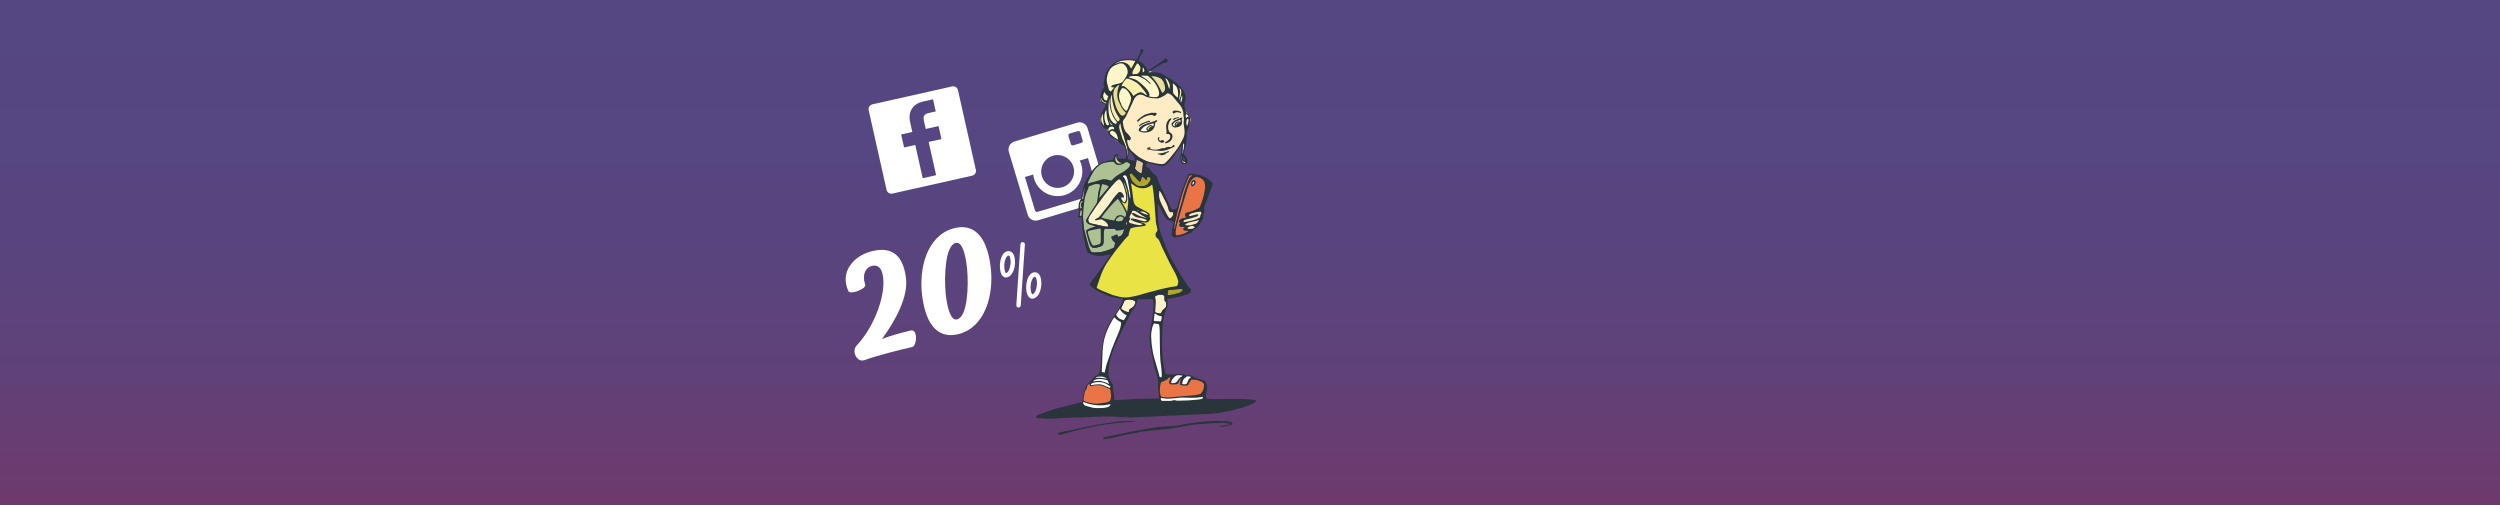 <?xml version="1.0" encoding="utf-8"?>
<!-- Generator: Adobe Illustrator 16.0.4, SVG Export Plug-In . SVG Version: 6.00 Build 0)  -->
<!DOCTYPE svg PUBLIC "-//W3C//DTD SVG 1.1//EN" "http://www.w3.org/Graphics/SVG/1.1/DTD/svg11.dtd">
<svg version="1.1" id="Шар_1" xmlns="http://www.w3.org/2000/svg" xmlns:xlink="http://www.w3.org/1999/xlink" x="0px" y="0px"
	 width="1980px" height="400px" viewBox="0 0 1980 400" enable-background="new 0 0 1980 400" xml:space="preserve">
<rect x="0" y="0" width="1980" height="400" fill="#808080" stroke="none"/>
<linearGradient id="SVGID_1_" gradientUnits="userSpaceOnUse" x1="2120.461" y1="425.46" x2="2120.461" y2="825.461" gradientTransform="matrix(1 0 0 1 -1130.461 -425.461)">
	<stop  offset="4.758883e-04" style="stop-color:#544782"/>
	<stop  offset="0.429" style="stop-color:#574580"/>
	<stop  offset="0.741" style="stop-color:#604178"/>
	<stop  offset="1" style="stop-color:#6F396D"/>
</linearGradient>
<rect fill="url(#SVGID_1_)" width="1980" height="400"/>
<path fill="#FFFFFF" d="M754.093,68.448L690.906,82.63c-2.066,0.465-3.391,2.522-2.92,4.61l14.179,63.175
	c0.464,2.066,2.539,3.36,4.604,2.897l63.188-14.182c2.089-0.47,3.389-2.521,2.926-4.587l-14.179-63.176
	C758.234,69.28,756.182,67.98,754.093,68.448 M741.102,88.242l-5.451,1.224c-4.26,0.957-4.598,3.155-3.929,6.139l1.463,6.521
	l10.147-2.276l2.308,10.283l-10.146,2.278l5.909,26.329l-10.605,2.38l-5.91-26.329l-8.859,1.988l-2.31-10.283l8.861-1.99
	l-1.695-7.552c-1.974-8.793,2.315-14.771,10.145-16.528l7.919-1.778L741.102,88.242z"/>
<path fill="#FFFFFF" d="M853.237,97.141l-49.893,14.977c-3.417,1.026-5.377,4.685-4.349,8.112l14.974,49.881
	c1.028,3.428,4.68,5.401,8.098,4.376l49.892-14.977c3.428-1.028,5.377-4.684,4.348-8.111l-14.974-49.881
	C860.305,98.089,856.665,96.112,853.237,97.141 M833.912,123.337c6.854-2.058,14.155,1.89,16.213,8.744s-1.868,14.149-8.723,16.207
	c-6.875,2.063-14.16-1.865-16.219-8.72C823.126,132.712,827.037,125.399,833.912,123.337 M821.764,167.771
	c-0.938,0.283-1.761-0.16-2.042-1.099l-7.957-26.502l6.54-1.963c-0.023,1.031,0.354,2.296,0.637,3.235
	c3.093,10.302,14.025,16.161,24.328,13.068c10.272-3.084,16.182-13.998,13.09-24.301c-0.283-0.938-0.662-2.203-1.261-3.047
	l6.561-1.97l7.956,26.503c0.28,0.937-0.172,1.763-1.101,2.041L821.764,167.771z M857.451,111.177
	c0.282,0.939-0.177,1.745-1.105,2.023l-6.222,1.869c-0.959,0.287-1.745-0.145-2.026-1.084l-1.874-6.242
	c-0.274-0.918,0.137-1.731,1.097-2.019l6.222-1.868c0.928-0.279,1.761,0.161,2.036,1.079L857.451,111.177z"/>
<g>
	<path fill="#AEC193" d="M897.618,131.223c0,0,0.963-3.801-7.847-3.838c-8.807-0.037-18.213-1.451-24.558,8.425
		c-6.347,9.876-5.551,11.608-5.551,11.608s-3.579,11.404-4.009,13.301c-0.433,1.895-1.025,11.086-1.025,11.086h5.809l24.609,10.695
		c0,0,13.342-15.625,13.859-16.478C899.424,165.171,897.618,131.223,897.618,131.223z"/>
	<path fill="#FFF6C9" d="M937.104,105.918c1.062-0.488,7.466-9.828,5.418-12.875c-2.051-3.047-5.696-7.262-5.418-9.716
		c0.276-2.454,0.638-14.2-9.227-19.364c-9.863-5.166-36.74-15.622-36.74-15.622s-13.399,0.646-15.467,12.651
		c-2.063,12.006-5.249,18.279-3.682,19.106c1.565,0.825,6.649,2.711,4.715,4.906c-1.938,2.194-5.825,8.239-5.242,10.595
		c0.582,2.354,2.918,5.262,4.208,5.659c1.29,0.399,0.282,1.433,2.565,3.725c2.283,2.294,5.244,7.593,8.542,7.519
		c3.298-0.075,10.581-14.826,10.84-15.546C897.875,96.236,937.104,105.918,937.104,105.918z"/>
	<path fill="#AEC193" d="M874.801,181.125c2.77,0.08,5.452,0.157,8.231,0.237c0.099,0.146,0.245,0.355,0.396,0.562
		c0.404,0.566,0.881,0.875,1.619,0.578c0.301-0.124,0.666-0.171,0.992-0.139c1.535,0.135,2.925-0.416,4.486-0.903
		c-0.318,0.858-0.676,1.616-0.875,2.413c-0.305,1.225-1.023,2.141-1.987,2.873c-0.435,0.332-0.976,0.538-1.493,0.732
		c-0.418,0.156-0.688-0.035-0.826-0.494c-0.366-1.258-0.642-1.414-1.803-0.948c-1.133,0.457-2.236,0.986-3.396,1.501
		c0.263,1.471,0.779,2.659,1.812,3.602c1.456,1.326,1.38,0.787,0.903,2.822c-0.581,2.486-0.07,1.945-2.58,3.034
		c-1.877,0.812-3.832,1.479-5.797,2.05c-2.523,0.742-5.14,0.918-7.761,0.914c-0.479,0-0.963-0.104-1.438-0.189
		c-0.752-0.127-1.307-0.552-1.617-1.242c-0.476-1.056-1.031-2.096-1.344-3.199c-1.242-4.381-2.473-8.769-3.562-13.19
		c-0.416-1.683-0.452-3.46-0.645-5.2c-0.111-1-0.199-2.004-0.26-3.01c-0.062-1-0.166-2.014-0.099-3.012
		c0.231-3.348,0.429-6.703,0.838-10.035c0.389-3.148,0.949-6.283,2.285-9.214c0.416-0.913,0.806-1.841,1.168-2.777
		c0.131-0.341,0.15-0.724,0.243-1.189c1.906-0.689,3.778-1.644,5.847-2.044c0.295-0.056,0.625,0.057,0.938,0.104
		c0.396,0.063,0.791,0.159,1.19,0.208c0.892,0.107,1.154,0.491,0.916,1.343c-0.44,1.581-0.879,3.161-1.303,4.746
		c-0.104,0.395-0.215,0.81-0.206,1.21c0.05,1.926-0.486,3.777-0.649,5.666c-0.103,1.183-0.493,2.084-1.153,3.018
		c-1.484,2.106-2.912,4.256-4.279,6.44c-1.146,1.833-2.191,3.731-3.252,5.622c-0.337,0.602-0.1,1.535,0.336,2.076
		c0.925,1.147,2.107,1.754,3.543,2.062c1.228,0.261,2.406,0.752,3.644,1.156c-1.568,0.507-3.066,0.956-4.536,1.492
		c-0.729,0.266-1.429,0.638-2.086,1.051c-0.741,0.471-1.138,1.148-0.89,2.09c0.561,2.128,1.071,4.271,1.674,6.39
		c0.354,1.255,0.84,2.468,1.274,3.696c0.073,0.209,0.183,0.411,0.31,0.596c1.115,1.631,2.418,2.097,4.476,1.59
		c1.015-0.25,2.02-0.539,3.026-0.805c1.871-0.493,2.91-1.647,2.975-3.512c0.081-2.271,0.034-4.549,0.084-6.818
		C874.196,183.739,874.462,182.43,874.801,181.125z"/>
	<path fill="#E97546" d="M939.706,172.327c-0.707,0.113-1.248,0.256-1.793,0.281c-1.387,0.062-2.408,0.949-3.555,1.537
		c-0.699,0.357-0.845,1.34-0.33,1.941c0.19,0.223,0.452,0.385,0.69,0.581c-0.059,0.101-0.1,0.21-0.174,0.29
		c-0.446,0.488-0.854,1.038-0.54,1.709c0.325,0.695,1.013,0.986,1.752,1.042c0.554,0.042,1.119-0.04,1.681-0.054
		c0.408-0.01,0.816-0.002,1.312,0.188c-0.285,0.158-0.578,0.307-0.855,0.482c-0.667,0.426-0.87,0.825-0.713,1.361
		c0.125,0.42,0.328,0.714,0.846,0.75c0.99,0.07,1.949,0.518,2.973,0.232c0.116-0.031,0.269,0.074,0.421,0.119
		c-1.34,1.76-6.674,3.693-10.051,3.623c-0.111-0.418-0.311-0.865-0.338-1.324c-0.049-0.741-0.085-1.51,0.053-2.236
		c0.41-2.145,0.803-4.303,1.383-6.404c1.422-5.143,2.938-10.264,4.428-15.39c0.773-2.65,1.562-5.3,2.365-7.942
		c0.612-2.031,1.189-4.078,1.921-6.068c0.72-1.969,1.71-3.809,3.165-5.369c1.672-1.797,3.834-1.84,6.055-0.924
		c1.193,0.493,2.189,1.237,2.976,2.289c0.705,0.942,0.896,2.006,1.012,3.139c0.263,2.574-0.159,5.074-0.707,7.556
		c-0.76,3.441-1.867,6.769-3.225,10.02c-0.23,0.556-0.564,0.934-1.102,1.193c-2.417,1.181-4.828,2.368-7.468,2.995
		c-0.613,0.146-1.263,0.188-1.841,0.42c-1.548,0.617-1.886,1.883-0.926,3.216C939.271,171.79,939.441,171.99,939.706,172.327z
		 M943.354,145.817c0,0.15,0.007,0.301,0,0.448c-0.014,0.611,0.369,0.993,0.845,1.223c0.426,0.208,0.766-0.118,1.065-0.421
		c0.16-0.157,0.357-0.271,0.526-0.419c0.835-0.724,1.259-2.104,0.94-3.053c-0.37-1.101-1.484-1.364-2.29-0.518
		C943.719,143.838,943.344,144.756,943.354,145.817z"/>
	<path fill="#FFF2CB" d="M886.125,141.959c1.158,0.267,1.699,1.104,2.216,1.912c1.427,2.236,2.083,4.775,2.825,7.291
		c0.557,1.888,0.883,3.775,0.762,5.739c-0.078,1.255-0.245,2.458-1.248,3.388c-1.157-0.188-1.604-1.156-2.165-1.964
		c-0.576-0.826-0.551-0.846-0.335-2.328c0.109-0.013,1.3,0.341,1.624,0.483c0.482-0.281,0.587-0.639,0.343-1.195
		c-0.504-1.143-1.062-2.228-2.141-2.946c-0.828-0.552-1.69-0.383-2.397,0.331c-3.048,3.066-5.342,6.716-7.882,10.176
		c-1.15,1.564-2.427,3.037-3.639,4.559c-0.51,0.645-0.979,1.32-1.496,1.957c-0.729,0.898-1.433,1.829-2.25,2.642
		c-0.455,0.456-1.11,0.719-1.692,1.042c-0.226,0.125-0.488,0.187-0.738,0.261c-0.422,0.122-0.69,0.39-0.525,0.821
		c0.162,0.424,0.499,0.41,0.931,0.283c0.998-0.294,2.013-0.551,3.037-0.715c0.493-0.076,1.11-0.059,1.525,0.174
		c1.355,0.771,2.782,1.489,3.752,2.784c0.584,0.788,1,1.649,1.098,2.696c-1.278,0.283-2.492,0.05-3.683-0.203
		c-2.85-0.6-5.688-1.25-8.528-1.879c-0.685-0.151-1.4-0.218-2.052-0.463c-1.203-0.455-1.843-2-1.506-3.234
		c0.408-1.477,1.247-2.702,2.084-3.943c1.359-2.01,2.664-4.057,4.055-6.046c1.814-2.595,3.675-5.161,5.552-7.713
		c1.104-1.503,2.234-2.991,3.432-4.421c2.061-2.465,4.139-4.921,6.303-7.295C884.176,143.285,885.235,142.661,886.125,141.959z"/>
	<path fill="#AEC193" d="M872.297,172.299c3.879-5.379,8.123-10.312,12.935-14.863c0.395,0.463,0.772,0.826,1.057,1.254
		c1.953,2.928,3.68,5.972,5.139,9.182c0.711,1.566,0.593,2.84-0.521,4.156c-0.256-0.223-0.518-0.457-0.792-0.68
		c-1.468-1.184-3.163-1.135-4.78-0.596c-0.691,0.23-1.246,1.047-1.719,1.697c-0.476,0.65-0.777,1.432-1.162,2.165
		C881.442,174.647,872.997,172.778,872.297,172.299z"/>
	<path fill="#FFF1AB" d="M908.112,75.446c-0.449-0.236-0.912-0.455-1.343-0.719c-0.287-0.174-0.529-0.418-0.793-0.625
		c-1.736-1.385-3.335-1.346-5.495-0.063c-1.017,0.603-1.945,1.349-2.851,1.983c-0.659-1.016-1.197-2.146-2.009-3.027
		c-1.333-1.453-2.805-2.783-4.284-4.09c-0.649-0.571-1.494-0.824-2.41-0.612c-0.194,0.044-0.418-0.03-0.696-0.053
		c0.809-2.124,1.926-3.959,3.444-5.519c0.429-0.438,1.146-0.556,1.783-0.383c0.789,0.218,1.582,0.449,2.326,0.781
		c1.021,0.456,1.992,1.016,2.996,1.517c1.7,0.849,3.067,2.099,4.315,3.505c1.538,1.738,3.097,3.459,4.337,5.432
		c0.331,0.525,0.633,1.066,0.945,1.602C908.292,75.266,908.201,75.354,908.112,75.446z"/>
	<path fill="#FFF2CB" d="M919.549,248.162c-1.423,0.176-3.254-0.15-4.731-0.898c0.069-1.463,0.095-2.992,0.234-4.506
		c0.225-2.387,0.284-4.756-0.22-7.121c-0.156-0.723-0.008-1.029,0.672-1.367c1.955-0.983,3.969-1.221,6.06-0.418
		c0.448,0.168,0.67,0.418,0.653,0.904c-0.018,0.594,0.015,1.193,0.01,1.787c-0.002,0.943-0.004,1.869,0.946,2.479
		c0.212,0.136,0.35,0.486,0.391,0.761c0.152,1.036,0.188,2.075-0.143,3.092c-0.189,0.586-0.504,1.041-1.019,1.424
		c-0.681,0.513-1.355,1.089-1.865,1.761C920.1,246.633,919.901,247.383,919.549,248.162z"/>
	<path fill="#E8DE8C" d="M886.502,67.268c-0.43,1.228-0.914,2.253-1.143,3.334c-0.693,3.261-0.892,6.516,0.573,9.658
		c0.711,1.522,1.377,3.067,2.14,4.561c0.682,1.334,1.602,2.518,2.721,3.526c0.275,0.251,0.549,0.504,0.85,0.78
		c-0.17,0.379-0.314,0.717-0.477,1.039c-0.791,1.577-2.621,1.889-3.795,0.578c-0.689-0.771-1.279-1.652-1.807-2.549
		c-1.648-2.805-2.462-5.903-3.11-9.063c-0.322-1.577-0.765-3.132-0.636-4.752c0.069-0.901-0.109-1.882,0.551-2.672
		c0.023-0.028,0.061-0.066,0.053-0.095c-0.271-1.471,1.127-1.952,1.766-2.859C884.682,68.053,885.515,67.603,886.502,67.268z"/>
	<path fill="#FFF2CB" d="M894.452,246.859c-0.956,0.424-1.876,0.225-2.81-0.137c-1.557-0.607-2.75-1.328-3.764-2.388
		c0.672-1.502,1.367-3.058,2.065-4.61c0.091-0.201,0.275-0.388,0.295-0.593c0.093-0.969,0.766-1.284,1.562-1.516
		c1.497-0.435,3.031-0.347,4.554-0.287c0.346,0.012,0.686,0.252,1.016,0.414c0.366,0.178,0.709,0.407,1.083,0.573
		c0.807,0.355,0.907,0.474,0.738,1.32c-0.385,1.92-1.294,3.478-3.113,4.383c-0.395,0.201-0.77,0.455-1.12,0.722
		C893.979,245.504,893.922,245.787,894.452,246.859z"/>
	<path fill="#FFF2CB" d="M918.528,151.233c0.354,0.51,0.774,0.986,1.055,1.533c1.569,3.057,3.172,6.102,4.624,9.209
		c0.591,1.27,0.846,2.697,1.241,4.059c0.176,0.611,0.313,1.229,0.885,1.629c0.494,0.35,0.968,0.697,1.632,0.396
		c0.522-0.237,0.907,0.012,1.032,0.517c0.103,0.422,0.172,0.897,0.076,1.302c-0.342,1.429-1.258,2.416-2.552,3.122
		c-0.812-0.579-1.348-1.348-1.778-2.163c-1.577-2.962-3.161-5.926-4.65-8.935c-0.877-1.77-1.598-3.607-1.971-5.58
		c-0.32-1.692-0.082-3.324,0.126-4.98C918.341,151.306,918.436,151.27,918.528,151.233z"/>
	<path fill="#FFFFFF" d="M907.663,172.624c-1.677-0.51-3.39-0.924-5.019-1.557c-1.383-0.535-2.68-1.301-3.988-2.012
		c-0.438-0.238-0.833-0.428-1.355-0.357c-0.62,0.082-0.87,0.41-0.607,0.947c0.098,0.195,0.253,0.369,0.414,0.523
		c1.461,1.387,3.207,2.113,5.214,2.314c2.122,0.212,4.116,0.873,6.102,1.936c-0.698,0.734-1.49,0.936-2.29,0.781
		c-1.531-0.297-3.098-0.564-4.542-1.119c-1.631-0.627-3.292-0.937-5.001-1.07c-0.281-0.021-0.695,0.147-0.85,0.365
		c-0.246,0.358-0.004,0.777,0.334,0.951c0.887,0.462,1.803,0.875,2.724,1.261c0.545,0.228,1.122,0.38,1.691,0.543
		c0.816,0.233,1.645,0.442,2.46,0.677c0.67,0.188,1.33,0.398,2.154,0.646c-1.156,0.889-2.269,0.969-3.439,0.795
		c-2.25-0.336-4.455-0.87-6.602-1.633c-0.948-0.338-1.238-1.027-0.693-1.887c0.219-0.346,0.479-0.665,0.672-1.021
		c0.134-0.248,0.188-0.545,0.281-0.832c-0.283-0.125-0.483-0.208-0.674-0.293c-0.031-0.083-0.082-0.152-0.072-0.218
		c0.127-1.221,0.625-2.255,1.461-3.157c0.246-0.266,0.525-0.512,0.473-1.049c-0.094-0.93,0.701-1.483,1.619-1.252
		c1.476,0.372,2.743,1.152,3.939,2.057c1.645,1.246,3.385,2.322,5.258,3.191C907.479,172.224,907.551,172.463,907.663,172.624
		L907.663,172.624z"/>
	<path fill="#E8DF9D" d="M920.501,73.636c-2.31-4.866-4.711-9.577-8.767-13.29c2.709-0.065,5.1,0.523,7.332,1.758
		c0.925,0.512,1.538,1.31,2.046,2.19c0.968,1.679,1.438,3.516,1.623,5.437C922.899,71.474,922.034,72.637,920.501,73.636z"/>
	<path fill="#E97546" d="M944.655,139.075c-2.357,0.97-2.998,2.948-3.731,4.809c-0.823,2.078-1.523,4.201-2.251,6.316
		c-0.566,1.655-1.147,3.313-1.612,5.002c-0.308,1.104-0.326,2.292-0.638,3.392c-0.732,2.622-1.588,5.209-2.352,7.825
		c-0.598,2.037-1.146,4.09-1.677,6.145c-0.456,1.768-0.86,3.548-1.268,5.327c-0.207,0.905-0.367,1.829-0.562,2.739
		c-0.044,0.207-0.146,0.4-0.271,0.721c-0.303-0.498-0.33-0.869-0.285-1.333c0.37-3.807,1.397-7.474,2.296-11.163
		c1.112-4.564,2.242-9.129,3.521-13.648c0.791-2.797,1.842-5.523,2.84-8.258c0.752-2.066,1.604-4.098,2.42-6.135
		c0.137-0.347,0.31-0.678,0.495-1.002c0.604-1.061,0.878-1.182,2.079-0.943C943.913,138.913,944.16,138.97,944.655,139.075z"/>
	<path fill="#E3C894" d="M904.094,137.403c-1.304-0.361-2.274-0.91-3.112-1.66c-0.693-0.617-1.449-1.243-1.909-2.025
		c-0.523-0.885,0.359-1.736,0.468-2.639c0.109-0.924,0.266-1.84,0.408-2.758c0.082-0.546,0.176-1.089,0.272-1.695
		c1.679,0.445,3.111,1.156,4.462,2.022c0.764,0.489,0.658,0.523,0.506,1.457c-0.275,1.692-0.441,3.401-0.679,5.099
		C904.416,135.893,904.253,136.575,904.094,137.403z"/>
	<path fill="#FFF1AB" d="M885.521,96.256c-1.206-0.91-2.022-2.066-2.715-3.312c-1.067-1.932-2.036-3.924-2.485-6.096
		c-0.767-3.672-1.195-7.369-0.287-11.091c0.043-0.173,0.123-0.344,0.359-0.523c0.096,0.614,0.216,1.226,0.275,1.843
		c0.423,4.252,1.31,8.389,3.223,12.237c0.626,1.261,1.485,2.411,2.251,3.601C887.114,94.428,887.02,95.038,885.521,96.256z"/>
	<path fill="#FFFFFF" d="M937.333,175.95c0.085-1.148,0.454-1.645,1.438-1.906c1.729-0.462,3.483-0.838,5.206-1.318
		c1.394-0.389,2.761-0.87,4.132-1.326c0.241-0.084,0.495-0.223,0.658-0.41c0.2-0.233,0.311-0.543,0.46-0.814
		c-0.245-0.131-0.487-0.345-0.747-0.375c-0.361-0.043-0.75,0.009-1.107,0.097c-1.477,0.364-2.947,0.769-4.423,1.136
		c-0.813,0.205-0.878,0.153-1.36-0.767c0.707-0.671,1.543-1.127,2.495-1.378c0.534-0.143,1.094-0.215,1.61-0.412
		c1.492-0.557,3.067-0.593,4.619-0.8c0.786-0.102,1.241,0.509,1.037,1.286c-0.074,0.29-0.12,0.626-0.298,0.838
		c-0.396,0.471-0.473,1.01-0.467,1.567c0.006,0.62-0.348,0.874-0.839,1.166c-2.663,1.577-5.634,2.146-8.595,2.752
		c-0.768,0.155-1.529,0.327-2.298,0.466C938.388,175.84,937.915,175.877,937.333,175.95z"/>
	<path fill="#B0A62C" d="M924.657,233.646c0.112-1.123,0.232-2.076,0.291-3.035c0.037-0.629,0.413-0.854,0.934-0.904
		c2.484-0.262,4.965-0.533,7.453-0.738c1.031-0.086,2.073-0.014,3.087-0.014c0.356,0.482,0.231,0.846-0.062,1.256
		c-0.887,1.252-2.244,1.717-3.601,2.107c-2.074,0.598-4.156,1.207-6.333,1.322C925.883,233.67,925.334,233.646,924.657,233.646z"/>
	<g>
		<path fill="#FFF1AB" d="M882.979,50.637c0.328-0.711,1.091-0.826,1.673-1.168c2.219-1.297,4.666-1.745,7.194-1.853
			c2.351-0.097,4.685-0.036,6.985,0.511c0.14,0.035,0.271,0.092,0.501,0.168c-1.146,2.004-2.268,3.955-3.453,6.024
			c-0.193-0.302-0.354-0.49-0.443-0.71c-0.921-2.26-2.702-3.464-4.95-4.166c-2.015-0.629-3.891-0.283-5.742,0.578
			c-0.566,0.264-1.194,0.399-1.795,0.595L882.979,50.637z"/>
		<path fill="#FFF1AB" d="M900.561,49.977c1.57,0.651,2.783,2.502,2.665,4.143c-0.104,1.486-0.583,2.848-1.79,3.853
			c-0.528,0.441-1.03,0.724-1.811,0.638c-0.785-0.082-1.607,0.166-2.465,0.279c-0.391-1.053-0.365-2.013,0.247-3.053
			C898.524,53.946,899.497,51.972,900.561,49.977z"/>
	</g>
	<path fill="#FFF1AB" d="M887.323,97.625c0.162,1.018,0.289,2.044,0.487,3.055c0.185,0.912,0.41,1.82,0.688,2.701
		c1.266,4.027,2.604,8.029,3.824,12.066c0.748,2.476,1.026,5.026,0.707,7.617c-0.023,0.186-0.029,0.377-0.076,0.556
		c-0.076,0.286-0.183,0.563-0.34,0.839c0.045-0.508,0.124-1.013,0.13-1.52c0.031-3.041-0.792-5.901-1.896-8.688
		c-0.59-1.494-1.303-2.938-1.884-4.43c-0.317-0.82-0.448-1.712-0.714-2.55c-0.543-1.708-1.234-3.377-1.648-5.112
		C886.24,100.636,886.231,99.052,887.323,97.625z"/>
	<path fill="#E9E345" d="M888.602,159.602c0.183,0.233,0.322,0.527,0.556,0.683c0.448,0.303,0.934,0.581,1.438,0.769
		c0.453,0.165,0.836-0.027,1.142-0.449c0.698-0.977,1.034-2.074,1.072-3.251c0.063-1.942,0.063-3.868-0.656-5.747
		c-0.47-1.214-0.656-2.529-1.058-3.77c-0.387-1.193-0.89-2.35-1.405-3.693c0.901,0.863,1.227,1.888,1.635,2.834
		c1.124,2.594,1.629,5.34,1.887,8.146c0.119,1.297,0.426,2.592,0.402,3.888c-0.037,1.86-0.289,3.718-0.472,5.575
		c-0.098,0.998-0.239,1.992-0.398,3.266c-0.8-1.534-1.46-2.862-2.177-4.16c-0.724-1.306-1.5-2.575-2.248-3.862
		C888.413,159.754,888.508,159.678,888.602,159.602z"/>
	<path fill="#FFFFFF" d="M889.229,139.502c1.365-1.127,2.615-0.92,3.197,0.572c0.461,1.171,0.726,2.425,0.965,3.664
		c0.549,2.815,1.059,5.643,1.521,8.473c0.199,1.209,0.271,2.441,0.369,3.666c0.031,0.354-0.051,0.718-0.094,1.219
		c-0.461-0.324-0.515-0.663-0.576-1.025c-0.278-1.692-0.519-3.391-0.892-5.064c-0.36-1.633-0.864-3.236-1.321-4.849
		c-0.185-0.646-0.433-1.271-0.615-1.917C891.29,142.5,890.627,140.849,889.229,139.502z"/>
	<path fill="#FFFFFF" d="M949.25,174.106c-0.058,0.531-0.01,0.846-0.133,1.061c-0.563,0.991-1.277,1.797-2.447,2.137
		c-1.645,0.477-3.264,1.045-4.975,1.197c-0.767,0.07-1.559-0.057-2.326-0.166c-0.244-0.035-0.452-0.297-0.816-0.554
		c1.226-0.753,2.305-1.408,3.543-1.702c1.774-0.42,3.57-0.752,5.346-1.178C947.967,174.776,948.446,174.467,949.25,174.106z"/>
	<path fill="#FFF1AB" d="M925.973,70.501c-0.458-1.452-0.873-2.917-1.383-4.349c-0.506-1.422-1.104-2.807-1.686-4.26
		c0.933,0.146,1.621,0.983,2.91,3.473C926.672,67.03,926.796,68.737,925.973,70.501z"/>
	<path fill="#E8DE8C" d="M888.6,129.092c-1.674,0.982-3.397,0.624-4.506-0.779c-1.112-1.416-1.192-3.591-0.072-5.291
		c0.091,0.4,0.199,0.653,0.186,0.9c-0.108,1.701,0.607,3.051,1.814,4.158c0.544,0.496,1.165,0.936,1.988,0.854
		C888.14,128.922,888.278,129.003,888.6,129.092z"/>
	<path fill="#FFFFFF" d="M940.529,181.116c-0.015-0.982,0.699-1.242,1.316-1.518c2.22-0.983,2.779-0.936,4.443,0.251
		C945.633,181.293,942.672,181.593,940.529,181.116z"/>
	<path fill="#FFF1AB" d="M934.138,69.516c1.397,0.864,1.518,2.062,1.473,3.375c-0.056,1.737-0.572,3.365-1.062,5.002
		c-0.122,0.41-0.249,0.812-0.376,1.221c-0.083-0.015-0.163-0.029-0.247-0.043c0.101-1.123,0.074-2.27,0.327-3.355
		C934.729,73.675,934.736,71.672,934.138,69.516z"/>
	<path fill="#FFFFFF" d="M909.321,170.122c-1.142,0.176-5.183-1.436-6.765-2.73c1.188,0.45,2.486-0.26,3.655,0.469
		C907.293,168.528,908.579,168.91,909.321,170.122z"/>
	<path fill="#FFF1AB" d="M937.538,113.246c0.463,0.505,0.438,1.011,0.426,1.534c-0.052,2.372-0.674,4.629-1.354,6.875
		c-0.054,0.166-0.166,0.315-0.371,0.701c0.088-1.018,0.141-1.774,0.225-2.529c0.137-1.253,0.303-2.502,0.437-3.755
		c0.039-0.369,0.002-0.745,0.008-1.115C936.917,114.265,937.052,113.887,937.538,113.246z"/>
	<path fill="#FFF6C9" d="M936.22,75.305c0.456,2.069,0.055,4.033-0.872,6.004c-0.09-0.236-0.229-0.469-0.266-0.715
		c-0.178-1.258,0.218-2.436,0.555-3.617C935.799,76.411,936.024,75.863,936.22,75.305z"/>
	<path fill="#FFFFFF" d="M914.94,146.072c-0.337-2.27-0.673-4.538-1.029-6.967c0.893,0.396,1.233,1.121,1.252,1.843
		c0.039,1.708-0.084,3.416-0.141,5.124C914.995,146.072,914.967,146.072,914.94,146.072z"/>
	<path fill="#FFF1AB" d="M905.043,57.323c0-1.477,0-2.865,0-4.416c0.742,0.926,1.211,1.82,1.266,2.879
		C906.352,56.636,906.106,56.911,905.043,57.323z"/>
	<path fill="#FFF1AB" d="M936.22,122.75c-0.075,0.847-0.204,1.696-0.215,2.543c-0.024,1.938,0.915,2.856,2.856,2.876
		c0.067,0,0.135,0.053,0.203,0.083c-0.31,0.81-0.796,1.088-1.486,0.741c-0.637-0.318-1.171-0.774-1.443-1.491
		c-0.383-1.001-0.516-2.024-0.373-3.077c0.081-0.578,0.223-1.146,0.334-1.721C936.139,122.719,936.179,122.735,936.22,122.75z"/>
	<path fill="#FFFFFF" d="M890.116,127.508c-1.371,0.682-2.629,0.636-3.904-0.665C887.704,126.77,888.926,126.983,890.116,127.508z"
		/>
	<path fill="#FFF6C9" d="M878.237,94.952c0.557,1.701,1.614,3.029,3.106,4.127c-1.068,0.076-1.67-0.391-2.062-1.24
		C878.848,96.909,878.311,96.02,878.237,94.952z"/>
	<path fill="#FFFFFF" d="M907.641,133.582c0.774,0.677,1.553,1.349,2.328,2.028c-0.061,0.066-0.121,0.133-0.18,0.203
		c-0.822-0.621-1.807-1.061-2.385-1.961C907.485,133.76,907.562,133.672,907.641,133.582z"/>
	<path fill="#FFFFFF" d="M891.964,175.442c0.177,0.666,0.374,1.25,0.47,1.848c0.045,0.273-0.112,0.573-0.295,0.844
		C891.698,177.257,891.872,176.386,891.964,175.442z"/>
	<path fill="#FFFFFF" d="M884.396,252.021c-0.534-0.666-0.913-1.135-1.291-1.603C883.898,250.799,884.04,250.98,884.396,252.021z"/>
	<path fill="#FFFFFF" d="M916.562,255.713c-0.482-0.096-0.969-0.188-1.45-0.279c0.012-0.076,0.022-0.149,0.034-0.227
		c0.484,0.074,0.968,0.146,1.453,0.219C916.588,255.518,916.573,255.615,916.562,255.713z"/>
	<path fill="#FFFFFF" d="M901.595,166.899c-0.339-0.176-0.677-0.354-1.206-0.637c0.672-0.033,1.07,0.012,1.336,0.402
		C901.683,166.743,901.637,166.821,901.595,166.899z"/>
	<path fill="#FFFFFF" d="M907.659,172.625c0.42-0.055,0.84-0.17,1.226,0.166c-0.404-0.058-0.812-0.111-1.222-0.168L907.659,172.625z
		"/>
	<path fill="#FFFFFF" d="M882.945,50.616c-0.268,0.222-0.53,0.445-0.798,0.67c-0.04-0.074-0.087-0.146-0.13-0.22
		c0.316-0.144,0.636-0.289,0.955-0.429C882.979,50.637,882.945,50.616,882.945,50.616z"/>
	<g>
		<g>
			<path fill="#29353A" d="M965.527,337.975c1.401-0.793,2.764-0.914,4.121-1.106c1.176-0.168,2.336-0.457,3.497-0.719
				c0.236-0.05,0.447-0.224,0.847-0.429c-0.422-0.143-0.676-0.25-0.937-0.309c-2.125-0.459-4.266-0.713-6.45-0.539
				c-1.861,0.152-3.729,0.148-5.589,0.268c-2.678,0.17-5.355,0.396-8.036,0.584c-1.676,0.117-3.362,0.156-5.03,0.32
				c-2.781,0.271-5.56,0.525-8.297,1.187c-2.42,0.582-4.916,0.866-7.38,1.282c-1.432,0.242-2.864,0.496-4.296,0.734
				c-0.808,0.135-1.616,0.271-2.43,0.361c-2.11,0.235-4.226,0.457-6.336,0.666c-3.001,0.295-6.011,0.543-9.007,0.868
				c-1.742,0.191-3.469,0.523-5.205,0.753c-0.644,0.086-1.358-0.095-1.935,0.127c-0.629,0.246-1.234,0.446-1.906,0.557
				c-3.128,0.502-6.259,0.996-9.362,1.621c-2.483,0.504-4.936,1.16-7.385,1.805c-3.043,0.799-6.151,1.193-9.248,1.67
				c-0.111,0.019-0.221,0.037-0.333,0.045c-0.994,0.052-1.108-0.08-1.05-1.162c0.082-0.061,0.163-0.161,0.264-0.182
				c3.067-0.625,6.143-1.236,9.211-1.863c1.572-0.319,3.132-0.68,4.702-1c3.107-0.635,6.218-1.264,9.328-1.883
				c2.048-0.408,4.097-0.813,6.153-1.176c3.821-0.672,7.651-1.305,11.479-1.949c2.953-0.496,5.939-0.592,8.925-0.76
				c2.757-0.154,5.52-0.32,8.256-0.656c2.183-0.264,4.325-0.811,6.493-1.192c4.412-0.777,8.828-1.486,13.312-1.757
				c1.744-0.1,3.478-0.459,5.226-0.567c2.42-0.146,4.854-0.222,7.283-0.222c2.459-0.002,4.92,0.089,7.379,0.214
				c0.848,0.041,1.688,0.289,2.525,0.469c0.288,0.062,0.555,0.223,0.829,0.334c0.523,0.209,0.962,0.584,0.984,1.125
				c0.027,0.627-0.594,0.844-1.072,0.99c-1.037,0.309-2.102,0.518-3.147,0.791C969.119,337.99,967.68,338.162,965.527,337.975z"/>
			<path fill="#29353A" d="M900.012,333.488c-2.877,0.953-5.791,0.854-8.686,0.994c-1.752,0.082-3.498,0.282-5.244,0.452
				c-1.818,0.179-3.641,0.359-5.453,0.578c-2.113,0.254-4.229,0.494-6.329,0.83c-2.691,0.431-5.382,0.894-8.05,1.449
				c-2.775,0.57-5.523,1.281-8.285,1.914c-1.127,0.258-2.271,0.434-3.391,0.705c-2.103,0.518-4.197,1.057-6.285,1.621
				c-2.523,0.68-5.033,1.416-7.559,2.092c-0.718,0.193-1.465,0.309-2.203,0.348c-0.263,0.011-0.629-0.246-0.791-0.485
				c-0.24-0.353,0.08-0.564,0.355-0.804c0.589-0.5,1.234-0.752,2.005-0.875c1.654-0.27,3.298-0.645,4.942-0.975
				c2.562-0.518,5.127-1.023,7.684-1.559c1.461-0.306,2.905-0.681,4.363-0.996c2.989-0.648,5.975-1.328,8.979-1.904
				c2.64-0.506,5.315-0.814,7.95-1.33c3.265-0.647,6.559-1.072,9.854-1.453c2.189-0.254,4.396-0.602,6.584-0.537
				c2.053,0.058,4.086-0.127,6.128-0.071C897.729,333.512,898.87,333.488,900.012,333.488z"/>
			<g>
				<path fill="#29353A" d="M910.874,96.223c-0.278,0.188-0.49,0.449-0.738,0.485c-2.171,0.319-4.127,1.19-6.008,2.262
					c-0.604,0.343-1.188,0.722-1.828,1.11c-0.349-0.281-0.308-0.568,0.008-0.893c0.777-0.807,1.666-1.416,2.739-1.793
					c1.535-0.546,3.057-1.149,4.577-1.736C910.119,95.465,910.483,95.59,910.874,96.223z"/>
				<path fill="#29353A" d="M933.663,93.521c-1.429,0.001-2.657,0.577-3.795,1.38c-0.303,0.215-0.555,0.197-0.77-0.096
					c-0.251-0.336-0.029-0.545,0.231-0.733c0.567-0.41,1.088-0.835,1.889-0.827c0.57,0.009,1.146-0.288,1.719-0.445
					C933.53,92.639,933.555,92.663,933.663,93.521z"/>
				<g>
					<path fill="#29353A" d="M909.202,128.989c-0.928,0.602-1.584,1.369-1.699,2.565c2.229,1.177,3.745,3.103,5.248,5.066
						c0.577,0.749,1.353,1.399,2.156,1.903c1.044,0.654,1.604,1.553,1.83,2.691c0.492,2.494,1.744,4.676,2.819,6.928
						c0.904,1.885,1.839,3.758,2.728,5.65c1.711,3.652,3.397,7.317,5.1,10.975c0.58,1.241,1.198,1.505,2.494,1.073
						c0.248-0.079,0.477-0.267,0.726-0.284c1.235-0.092,1.612-0.908,1.881-1.97c0.668-2.645,1.359-5.288,2.155-7.894
						c0.752-2.463,1.614-4.893,2.494-7.314c0.919-2.53,1.914-5.027,2.873-7.539c0.16-0.421,0.332-0.836,0.451-1.266
						c0.309-1.104,1.148-1.893,2.264-1.951c0.881-0.045,1.789-0.072,2.659,0.076c2.427,0.405,4.884,0.787,7.174,1.742
						c1.231,0.515,2.444,1.132,3.538,1.889c1.345,0.93,2.55,2.057,3.824,3.092c0.651,0.528,0.624,1.131,0.437,1.906
						c-0.646,2.631-1.96,5.003-2.817,7.553c-0.704,2.088-1.507,4.142-2.281,6.203c-0.171,0.453-0.449,0.865-0.62,1.315
						c-0.379,1.007-0.756,2.021-1.062,3.058c-0.086,0.284,0.055,0.65,0.127,0.97c0.11,0.509,0.271,1.007,0.379,1.519
						c0.136,0.629-0.029,1.244-0.487,1.645c-0.656,0.57-0.702,1.229-0.63,2.01c0.159,1.645-0.117,3.141-1.32,4.444
						c-0.637,0.688-0.993,1.644-1.477,2.479c-0.204,0.352-0.385,0.722-0.633,1.037c-1.074,1.359-2.392,2.443-3.809,3.428
						c-0.66,0.459-1.292,1.021-1.771,1.664c-0.529,0.701-1.233,0.968-1.986,1.232c-1.826,0.641-3.639,1.312-5.462,1.947
						c-1.021,0.355-2.027,0.74-3.152,0.717c-0.497-0.01-1.048,0.148-1.5,0.375c-1.07,0.529-1.949,0.152-2.818-0.425
						c-0.961-0.638-1.389-1.517-1.192-2.677c0.207-1.215,0.384-2.432,0.611-3.641c0.334-1.799,0.698-3.594,1.062-5.449
						c-0.157-0.088-0.334-0.238-0.536-0.291c-0.857-0.224-1.729-0.379-2.576-0.626c-1.627-0.466-2.878-1.509-3.702-2.921
						c-1.222-2.096-2.249-4.301-3.392-6.442c-0.562-1.052-1.189-2.066-1.8-3.087c-0.125-0.208-0.319-0.371-0.541-0.613
						c-0.073,0.199-0.142,0.295-0.141,0.389c0.061,1.865,0.134,3.734,0.2,5.601c0.033,0.899,0.067,1.796,0.08,2.694
						c0.031,3.11,0.312,6.199,0.888,9.251c0.338,1.79,0.851,3.558,1.404,5.296c0.636,1.987,1.414,3.928,2.11,5.902
						c1.166,3.312,2.521,6.548,4.013,9.731c1.489,3.191,3.131,6.283,4.998,9.265c1.09,1.74,1.948,3.627,2.993,5.396
						c1.044,1.771,2.163,3.5,3.298,5.22c1.516,2.299,3.069,4.575,4.616,6.856c0.121,0.176,0.312,0.31,0.47,0.465
						c0.389,0.39,0.813,0.75,1.153,1.179c0.278,0.36,0.402,0.784,0.168,1.266c-0.143,0.296-0.135,0.662-0.271,0.966
						c-0.135,0.291-0.309,0.633-0.564,0.793c-1.103,0.698-2.262,1.295-3.535,1.631c-1.478,0.393-2.937,0.877-4.431,1.182
						c-3.141,0.639-6.221,1.6-9.442,1.801c-0.104,0.006-0.208,0.057-0.459,0.127c0.049,0.977,0.138,1.971,0.141,2.967
						c0.003,1.076-0.053,2.154-0.135,3.229c-0.023,0.321-0.178,0.653-0.345,0.938c-1.062,1.868-1.625,3.912-2.166,5.973
						c-0.622,2.352-1.008,4.742-1.233,7.15c-0.17,1.817-0.121,3.649-0.183,5.475c-0.062,1.859-0.146,3.721-0.202,5.586
						c-0.052,1.562-0.103,3.127-0.105,4.689c-0.004,0.819,0.124,1.643,0.124,2.463c-0.005,3.291,0.35,6.559,0.642,9.834
						c0.265,2.955,0.924,5.824,1.435,8.725c0.059,0.33,0.119,0.674,0.244,0.979c0.224,0.545,0.365,1.353,0.773,1.543
						c0.696,0.32,1.575,0.314,2.376,0.316c1.074,0.008,2.152-0.123,3.229-0.178c1.645-0.082,3.286-0.184,4.929-0.219
						c1.608-0.039,3.189,0.059,4.691,0.793c0.522,0.254,1.253,0.295,1.837,0.176c1.685-0.342,3.097,0.174,4.38,1.186
						c0.906,0.719,1.961,0.982,3.056,1.26c1.516,0.385,2.977,0.972,4.46,1.478c0.816,0.276,1.606,0.614,2.218,1.256
						c0.225,0.238,0.472,0.513,0.57,0.812c0.759,2.274,0.987,4.588,0.395,6.948c-0.279,1.121-0.502,2.256-0.724,3.392
						c-0.039,0.196,0.013,0.438,0.095,0.623c0.223,0.496,0.481,0.975,0.825,1.653c0.146,0.025,0.497,0.117,0.853,0.134
						c1.975,0.084,3.953,0.17,5.929,0.211c0.854,0.016,1.711-0.115,2.568-0.121c2.094-0.023,4.188,0.002,6.28-0.011
						c2.882-0.016,5.761-0.051,8.64-0.069c4.08-0.027,8.141,0.293,12.201,0.641c0.817,0.074,1.627,0.025,2.293,0.607
						c-0.023,1.278-0.166,1.481-1.244,1.914c-0.861,0.35-1.722,0.7-2.566,1.092c-3.396,1.58-6.901,2.844-10.578,3.619
						c-0.657,0.141-1.323,0.268-1.959,0.483c-2.801,0.955-5.723,1.388-8.606,1.945c-2.959,0.572-5.918,1.203-8.943,1.379
						c-1.307,0.078-2.606,0.217-3.911,0.273c-4.036,0.178-8.073,0.334-12.107,0.491c-2.494,0.099-4.992,0.156-7.484,0.289
						c-2.457,0.127-4.91,0.394-7.367,0.453c-1.178,0.033-2.355-0.112-3.55,0.021c-1.437,0.17-2.886,0.235-4.331,0.319
						c-3.047,0.171-6.098,0.345-9.146,0.478c-2.315,0.102-4.633,0.121-6.947,0.215c-3.314,0.137-6.623,0.352-9.938,0.449
						c-1.452,0.041-2.909-0.156-4.364-0.191c-1.531-0.043-3.064-0.065-4.595-0.02c-1.284,0.039-2.514-0.32-3.767-0.412
						c-2.091-0.148-4.193-0.078-6.292-0.09c-1.643-0.015-3.289-0.037-4.932,0c-1.31,0.022-2.614,0.149-3.923,0.211
						c-2.163,0.1-4.329,0.188-6.493,0.278c-1.863,0.078-3.729,0.179-5.593,0.23c-1.311,0.033-2.619-0.041-3.929,0.008
						c-3.474,0.127-6.945,0.291-10.417,0.457c-0.969,0.045-1.933,0.17-2.9,0.215c-1.854,0.093-3.715,0.104-5.565,0.24
						c-2.688,0.189-5.356,0.041-8.029-0.219c-1.004-0.099-2.022-0.023-3.034-0.019c-0.508,0.009-0.991-0.028-1.224-0.575
						c-0.196-0.464,0.06-1.388,0.478-1.712c0.438-0.338,0.854-0.645,1.472-0.713c0.648-0.08,1.269-0.42,1.898-0.643
						c3.205-1.137,6.392-2.342,9.621-3.396c2.306-0.752,4.664-1.34,7.015-1.938c3.654-0.935,7.321-1.818,10.983-2.711
						c1.308-0.318,2.616-0.613,3.933-0.883c0.61-0.125,0.877-0.468,0.968-1.052c0.351-2.248,0.722-4.491,1.079-6.741
						c0.021-0.144,0.03-0.314-0.029-0.437c-0.24-0.492-0.037-0.836,0.292-1.199c0.347-0.389,0.604-0.854,0.923-1.266
						c0.242-0.311,0.372-0.629,0.266-1.031c-0.146-0.549,0.041-0.93,0.457-1.373c2.072-2.209,4.08-4.469,6.101-6.719
						c0.733-0.818,1.586-1.473,2.658-1.725c0.624-0.146,0.994-0.529,1.229-1.027c0.597-1.25,0.985-2.566,1.193-3.951
						c0.562-3.738,0.662-7.502,0.772-11.27c0.033-1.225,0.254-2.443,0.415-3.666c0.368-2.771,0.532-5.594,1.175-8.301
						c1.158-4.894,3.115-9.519,5.518-13.939c0.59-1.08,1.286-2.104,1.96-3.139c1.61-2.465,3.262-4.904,4.851-7.385
						c1.54-2.41,2.612-5.025,3.345-7.873c-1.358-0.16-2.688-0.258-3.994-0.482c-3.282-0.557-6.532-1.256-9.584-2.654
						c-2.038-0.932-4.108-1.795-6.108-2.799c-2.242-1.125-4.319-2.518-6.135-4.27c-0.562-0.545-0.658-1.015-0.262-1.695
						c0.411-0.711,0.869-1.398,1.354-2.059c2.406-3.293,4.854-6.549,7.234-9.857c2.117-2.945,4.156-5.945,6.242-8.912
						c0.485-0.693,1.026-1.35,1.729-2.268c-0.874,0.053-1.505,0-2.082,0.147c-2.698,0.692-5.447,1.101-8.205,0.808
						c-2.235-0.234-4.526-0.515-6.516-1.777c-0.156-0.1-0.33-0.188-0.508-0.236c-1-0.269-1.568-0.892-1.814-1.914
						c-0.324-1.337-0.793-2.641-1.123-3.979c-0.384-1.555-0.737-3.123-1.01-4.701c-0.549-3.16-1.12-6.318-1.519-9.5
						c-0.268-2.141-0.254-4.316-0.368-6.477c-0.032-0.625-0.068-1.251-0.105-1.928c-0.49,0-0.892-0.016-1.291,0.006
						c-0.259,0.013-0.512,0.12-0.768,0.121c-0.683,0.006-0.922-0.344-0.727-1.007c0.59-1.988,0.918-3.958,0.348-6.052
						c-0.242-0.883,0.102-1.914,0.036-2.871c-0.056-0.832,0.17-1.537,0.531-2.242c0.339-0.662,0.613-1.371,1.025-1.982
						c0.483-0.715,0.616-1.511,0.771-2.314c0.411-2.125,0.959-4.236,1.18-6.379c0.188-1.846,0.979-3.416,1.727-5.019
						c0.629-1.342,1.42-2.611,2.178-3.89c0.949-1.604,1.771-3.277,2.947-4.752c1.236-1.547,2.438-3.09,3.973-4.377
						c1.578-1.318,3.325-2.311,5.229-2.973c1.614-0.56,3.317-0.859,4.986-1.258c0.971-0.233,1.95-0.443,2.817-0.639
						c0.207-0.908,0.33-1.719,0.584-2.487c0.289-0.862,0.972-1.41,1.802-1.746c0.263-0.104,0.59-0.146,0.87-0.104
						c0.508,0.074,0.936,0.81,0.617,1.082c-0.862,0.742-0.483,1.537-0.271,2.416c1.979,0.26,4.004-0.416,5.994,0.299
						c0.584-0.846,0.678-1.777,0.688-2.686c0.033-2.451-0.25-4.852-1.322-7.105c-0.334-0.695-0.68-1.307-1.584-1.304
						c-0.167,0-0.354-0.114-0.497-0.222c-1.053-0.772-2.093-1.558-3.144-2.328c-1.443-1.061-2.896-2.109-4.342-3.164
						c-0.33-0.24-0.654-0.488-0.98-0.735c-1.953-1.474-2.682-3.595-3.121-5.934c-0.146-0.058-0.311-0.159-0.483-0.185
						c-1.402-0.213-2.305-1.096-3.107-2.184c-0.998-1.348-1.771-2.766-1.86-4.477c-0.156-2.916,0.523-5.617,2.048-8.123
						c0.755-1.247,1.394-2.562,2.079-3.854c0.081-0.157,0.112-0.344,0.143-0.443c-0.725-0.412-1.439-0.741-2.067-1.191
						c-1.855-1.326-2.476-3.195-2.233-5.401c0.222-2.022,0.72-3.97,1.714-5.761c0.578-1.043,0.801-2.12,0.822-3.316
						c0.021-1.259,0.287-2.515,0.473-3.769c0.17-1.14,0.33-2.288,0.584-3.407c0.156-0.682,0.475-1.324,0.725-1.983
						c1.44-3.805,3.896-6.797,7.326-8.952c2.678-1.685,5.609-2.623,8.805-2.584c1.753,0.021,3.505,0.072,5.257,0.158
						c0.625,0.033,1.25,0.205,1.873,0.312c0.291,0.051,0.575,0.106,0.896,0.166c1.188-1.75,2.197-3.533,2.948-5.453
						c0.104-0.27,0.08-0.588,0.121-0.883c0.065-0.44,0.093-0.897,0.226-1.32c0.24-0.781,0.896-1.114,1.551-0.861
						c0.648,0.251,0.968,0.965,0.688,1.659c-0.135,0.344-0.317,0.683-0.544,0.968c-1.518,1.896-2.396,4.106-3.312,6.367
						c3.271,1.941,5.989,4.37,7.605,7.988c0.678-0.389,1.305-0.697,1.877-1.088c2.317-1.576,4.617-3.176,6.926-4.765
						c1.017-0.702,2.045-1.386,3.044-2.108c0.416-0.305,0.796-0.678,1.139-1.064c0.456-0.514,1.003-0.667,1.619-0.463
						c0.583,0.197,0.866,0.691,0.952,1.287c0.148,1.035-0.719,2.023-1.771,1.928c-0.871-0.078-1.536,0.203-2.265,0.66
						c-2.245,1.411-4.573,2.692-6.846,4.066c-1.396,0.844-2.749,1.761-4.121,2.648c0.021,0.09,0.041,0.179,0.058,0.27
						c0.346,0,0.713,0.077,1.032-0.014c1.648-0.458,3.267,0.045,4.898,0.137c0.518,0.029,1.028,0.16,1.545,0.242
						c1.885,0.291,3.547,1.075,5.117,2.15c1.102,0.756,2.27,1.447,3.49,1.99c1.362,0.606,2.525,1.441,3.535,2.506
						c0.315,0.336,0.651,0.543,1.071,0.732c0.633,0.285,1.263,0.655,1.771,1.123c1.674,1.546,3.317,3.119,4.592,5.039
						c1.055,1.587,1.684,3.318,1.998,5.182c0.215,1.268,0.063,2.5-0.288,3.738c-0.272,0.965-0.462,1.967-0.563,2.965
						c-0.062,0.575-0.007,1.229,0.216,1.757c0.482,1.151,0.717,2.347,0.932,3.562c0.062,0.363,0.188,0.715,0.279,1.034
						c1.982,0.691,3.433,3.019,3.192,5.03c-0.144,1.211-0.13,2.457-0.418,3.629c-0.396,1.623-0.992,3.2-1.549,4.779
						c-0.205,0.588-0.58,1.113-0.808,1.696c-0.113,0.292-0.113,0.655-0.092,0.98c0.218,2.925,0.009,5.839-0.433,8.717
						c-0.306,1.983-0.948,3.914-1.442,5.868c-0.186,0.719-0.37,1.44-0.553,2.156c1.438,1.156,2.438,2.574,3.004,4.266
						c0.481,1.438-0.056,2.744-1.225,3.227c-1.52,0.623-2.932-0.039-3.636-1.318c-0.837-1.521-0.864-3.166-0.511-4.805
						c0.549-2.529,0.793-5.09,0.96-7.661c0.025-0.399-0.057-0.805-0.085-1.202c-0.138,0.006-0.246-0.013-0.263,0.018
						c-1.453,2.75-3.395,5.177-5.145,7.728c-0.718,1.044-1.436,2.094-2.226,3.08c-1.519,1.9-3.133,3.746-5.158,5.104
						c-1.226,0.818-2.642,1.361-4.22,0.715c-0.576-0.236-1.243-0.255-1.857-0.416C914.407,130.359,911.844,129.68,909.202,128.989z
						 M882.945,50.616c0.601-0.195,1.229-0.332,1.794-0.596c1.854-0.86,3.729-1.207,5.743-0.578
						c2.248,0.703,4.031,1.906,4.951,4.167c0.089,0.22,0.249,0.407,0.443,0.71c1.188-2.07,2.305-4.021,3.451-6.024
						c-0.229-0.079-0.361-0.134-0.5-0.168c-2.3-0.548-4.636-0.61-6.984-0.511c-2.529,0.107-4.979,0.555-7.194,1.853
						c-0.583,0.342-1.347,0.457-1.681,1.168c-0.317,0.141-0.635,0.286-0.953,0.429c0.044,0.072,0.088,0.145,0.131,0.219
						C882.416,51.061,882.68,50.837,882.945,50.616z M918.083,315.361c-0.231-1.884-0.502-3.615-0.642-5.361
						c-0.178-2.184-0.387-4.371-0.196-6.576c0.083-0.959,0.092-1.939-0.371-2.855c-0.16-0.317-0.138-0.721-0.218-1.084
						c-0.344-1.563-0.538-3.18-1.069-4.678c-1.03-2.904-1.674-5.893-2.332-8.879c-0.504-2.293-0.838-4.629-1.258-6.939
						c-0.463-2.536-0.991-5.057-1.393-7.602c-0.453-2.861-0.048-5.727,0.235-8.572c0.222-2.221,0.717-4.416,1.085-6.625
						c0.354-2.094,0.719-4.184,1.038-6.28c0.144-0.925,0.203-1.859,0.267-2.791c0.155-2.236,0.388-4.472,0.397-6.705
						c0.006-1.192-0.173-2.44-0.695-3.627c-0.305,0-0.563-0.013-0.819,0c-1.644,0.075-3.279,0.231-4.922,0.205
						c-1.748-0.023-3.506,0.286-5.248-0.117c-0.399-0.092-0.73,0.024-0.881,0.479c-0.257,0.776-0.621,1.528-0.8,2.321
						c-0.409,1.82-1.146,3.494-2.385,4.867c-0.76,0.842-1.39,1.746-1.897,2.724c-1.652,3.188-3.264,6.396-4.865,9.604
						c-1.849,3.711-3.665,7.436-5.494,11.15c-0.148,0.303-0.283,0.61-0.42,0.92c-0.502,1.125-1.041,2.229-1.498,3.373
						c-1.131,2.846-2.352,5.662-3.308,8.569c-1.217,3.693-1.96,7.509-2.287,11.396c-0.2,2.341-0.478,4.63,0.466,6.898
						c0.643,1.557,1.074,3.209,2.212,4.498c0.656,0.744,0.796,1.535,0.771,2.475c-0.028,1.042,0.029,2.091,0.159,3.121
						c0.275,2.144,0.897,4.242,0.786,6.439c-0.024,0.451,0.078,0.908,0.121,1.365c2.463-0.209,4.797-0.443,7.133-0.59
						c1.455-0.097,2.916-0.023,4.371-0.099c1.229-0.063,2.448-0.299,3.674-0.348c2.876-0.115,5.758-0.182,8.635-0.24
						c3.476-0.065,6.951-0.1,10.427-0.174C917.274,315.611,917.68,315.449,918.083,315.361z M874.801,181.125
						c-0.339,1.306-0.606,2.614-0.637,3.954c-0.051,2.271-0.004,4.548-0.082,6.818c-0.064,1.863-1.104,3.018-2.976,3.512
						c-1.01,0.266-2.014,0.554-3.026,0.805c-2.055,0.507-3.359,0.039-4.477-1.59c-0.125-0.185-0.232-0.387-0.308-0.596
						c-0.438-1.229-0.922-2.441-1.276-3.696c-0.601-2.116-1.111-4.262-1.675-6.39c-0.247-0.939,0.148-1.619,0.892-2.09
						c0.654-0.413,1.356-0.785,2.086-1.051c1.468-0.536,2.969-0.985,4.536-1.492c-1.236-0.404-2.415-0.896-3.645-1.156
						c-1.434-0.309-2.618-0.914-3.543-2.062c-0.434-0.541-0.673-1.475-0.334-2.076c1.06-1.891,2.104-3.789,3.251-5.622
						c1.368-2.185,2.796-4.334,4.28-6.44c0.658-0.935,1.051-1.836,1.151-3.018c0.164-1.889,0.701-3.74,0.65-5.666
						c-0.009-0.4,0.103-0.814,0.206-1.21c0.423-1.585,0.86-3.167,1.303-4.746c0.239-0.852-0.023-1.235-0.915-1.343
						c-0.399-0.049-0.793-0.145-1.191-0.208c-0.312-0.048-0.641-0.161-0.938-0.104c-2.067,0.401-3.938,1.354-5.849,2.044
						c-0.091,0.466-0.11,0.849-0.242,1.189c-0.363,0.937-0.752,1.864-1.168,2.777c-1.336,2.933-1.898,6.065-2.284,9.214
						c-0.408,3.331-0.606,6.687-0.838,10.035c-0.07,0.999,0.033,2.012,0.096,3.012c0.062,1.006,0.152,2.012,0.262,3.01
						c0.189,1.74,0.228,3.518,0.645,5.2c1.091,4.422,2.321,8.81,3.563,13.19c0.313,1.104,0.866,2.145,1.343,3.199
						c0.312,0.689,0.865,1.115,1.617,1.242c0.477,0.085,0.96,0.189,1.438,0.189c2.622,0.004,5.236-0.172,7.76-0.914
						c1.968-0.572,3.923-1.237,5.8-2.05c2.51-1.089,1.998-0.548,2.58-3.034c0.475-2.035,0.551-1.496-0.904-2.822
						c-1.031-0.942-1.549-2.131-1.812-3.602c1.159-0.515,2.265-1.044,3.396-1.501c1.161-0.466,1.436-0.309,1.804,0.948
						c0.136,0.459,0.41,0.65,0.824,0.494c0.519-0.194,1.061-0.4,1.494-0.732c0.963-0.732,1.684-1.646,1.988-2.873
						c0.198-0.797,0.557-1.555,0.875-2.413c-1.562,0.487-2.951,1.038-4.486,0.903c-0.326-0.033-0.689,0.015-0.992,0.139
						c-0.738,0.297-1.215-0.012-1.621-0.578c-0.147-0.207-0.295-0.417-0.395-0.562C880.253,181.282,877.57,181.205,874.801,181.125z
						 M939.706,172.327c-0.265-0.337-0.435-0.537-0.584-0.747c-0.961-1.333-0.621-2.599,0.926-3.216
						c0.576-0.23,1.228-0.273,1.842-0.42c2.64-0.626,5.052-1.814,7.468-2.995c0.534-0.262,0.869-0.638,1.1-1.193
						c1.36-3.251,2.467-6.578,3.227-10.02c0.55-2.481,0.968-4.981,0.705-7.556c-0.113-1.133-0.305-2.196-1.012-3.139
						c-0.785-1.052-1.779-1.795-2.975-2.289c-2.223-0.916-4.383-0.873-6.055,0.924c-1.454,1.561-2.445,3.4-3.165,5.369
						c-0.731,1.99-1.309,4.037-1.922,6.068c-0.806,2.643-1.591,5.292-2.362,7.942c-1.49,5.126-3.008,10.245-4.43,15.39
						c-0.579,2.101-0.973,4.26-1.383,6.404c-0.138,0.729-0.102,1.495-0.054,2.236c0.028,0.46,0.228,0.908,0.34,1.324
						c3.378,0.07,8.709-1.863,10.05-3.623c-0.154-0.045-0.304-0.15-0.421-0.119c-1.022,0.285-1.981-0.162-2.973-0.232
						c-0.517-0.036-0.722-0.33-0.845-0.75c-0.159-0.536,0.045-0.936,0.713-1.361c0.276-0.175,0.57-0.324,0.854-0.482
						c-0.491-0.189-0.9-0.197-1.31-0.188c-0.562,0.014-1.127,0.096-1.682,0.054c-0.74-0.056-1.427-0.347-1.752-1.042
						c-0.312-0.671,0.094-1.22,0.54-1.709c0.074-0.081,0.114-0.189,0.174-0.29c-0.239-0.196-0.501-0.358-0.69-0.581
						c-0.516-0.602-0.368-1.582,0.33-1.941c1.146-0.588,2.168-1.475,3.556-1.537C938.458,172.583,938.999,172.44,939.706,172.327z
						 M886.125,141.959c-0.891,0.701-1.949,1.325-2.74,2.197c-2.165,2.373-4.242,4.828-6.303,7.295
						c-1.197,1.43-2.326,2.916-3.433,4.422c-1.876,2.549-3.733,5.116-5.551,7.711c-1.39,1.989-2.694,4.037-4.055,6.047
						c-0.839,1.24-1.677,2.466-2.084,3.942c-0.339,1.234,0.301,2.779,1.506,3.234c0.65,0.245,1.365,0.312,2.054,0.463
						c2.841,0.63,5.68,1.28,8.525,1.879c1.192,0.253,2.403,0.484,3.684,0.203c-0.099-1.047-0.515-1.907-1.099-2.694
						c-0.969-1.295-2.395-2.014-3.752-2.783c-0.414-0.235-1.033-0.252-1.525-0.176c-1.024,0.162-2.04,0.418-3.036,0.714
						c-0.433,0.127-0.769,0.142-0.93-0.283c-0.167-0.431,0.102-0.697,0.523-0.821c0.251-0.072,0.515-0.135,0.738-0.26
						c0.58-0.322,1.236-0.586,1.693-1.041c0.816-0.814,1.521-1.743,2.25-2.642c0.516-0.639,0.988-1.315,1.496-1.96
						c1.21-1.52,2.485-2.994,3.639-4.558c2.539-3.46,4.833-7.107,7.88-10.175c0.708-0.715,1.57-0.885,2.399-0.332
						c1.078,0.719,1.635,1.803,2.139,2.949c0.246,0.553,0.142,0.913-0.342,1.193c-0.324-0.146-1.514-0.496-1.623-0.482
						c-0.218,1.482-0.243,1.5,0.334,2.326c0.562,0.807,1.008,1.775,2.166,1.964c1.001-0.929,1.17-2.134,1.248-3.386
						c0.121-1.967-0.206-3.854-0.763-5.741c-0.743-2.517-1.397-5.055-2.825-7.29C887.825,143.064,887.284,142.226,886.125,141.959z
						 M861.543,145.448c0.488-0.172,0.896-0.336,1.314-0.463c0.891-0.27,1.774-0.65,2.686-0.742c0.809-0.08,1.494-0.393,2.233-0.633
						c1.837-0.6,3.699-1.116,5.559-1.658c0.141-0.042,0.295-0.036,0.446-0.042c1.43-0.038,2.83,0.106,4.188,0.587
						c0.493,0.176,0.998,0.318,1.502,0.463c0.465,0.135,0.849,0.07,1.197-0.339c2.176-2.538,4.938-4.334,7.852-5.847
						c1.798-0.932,3.273-2.214,4.787-3.48c0.394-0.329,0.727-0.759,1.017-1.193c1.102-1.646,0.914-2.338-0.82-3.207
						c-0.134-0.069-0.255-0.16-0.393-0.219c-0.682-0.301-1.332-0.415-1.97,0.156c-0.331,0.295-0.738,0.506-1.127,0.732
						c-1.52,0.881-3.082,1.416-4.9,0.99c-1.057-0.247-1.854-0.727-2.442-1.605c-0.164-0.245-0.322-0.5-0.471-0.735
						c-2.207-0.177-4.322,0.138-6.456,0.575c-2.027,0.416-3.852,1.16-5.442,2.458c-1.711,1.396-3.228,2.944-4.377,4.884
						c-1.415,2.381-2.756,4.789-3.852,7.332C861.811,144.063,861.502,144.665,861.543,145.448z M882.569,69.067
						c-0.652,0.055-1.164,0.172-1.648,0.107c-0.32-0.041-0.777-0.295-0.854-0.549c-0.066-0.223,0.275-0.617,0.514-0.863
						c0.17-0.172,0.454-0.247,0.702-0.32c1.277-0.381,2.546-0.953,3.847-1.054c1.141-0.088,2.023-0.651,3.029-0.962
						c0.144-0.041,0.289-0.094,0.413-0.17c0.156-0.097,0.322-0.195,0.431-0.339c1.543-1.967,3.051-3.95,3.893-6.353
						c0.269-0.766,0.296-1.499,0.22-2.305c-0.203-2.047-1.105-3.652-2.624-5.029c-0.749-0.682-1.535-1.049-2.495-1.039
						c-0.621,0.006-1.269,0.1-1.861,0.291c-0.955,0.311-1.871,0.74-2.809,1.111c-2.701,1.064-4.517,3.062-5.515,5.692
						c-1.01,2.655-1.646,5.436-1.02,8.312c0.369,1.703,0.801,3.398,1.305,5.064c0.166,0.543,0.613,1.021,1.013,1.455
						c0.305,0.332,0.7,0.379,1.049-0.065C880.909,71.088,881.692,70.147,882.569,69.067z M872.297,172.299
						c0.699,0.479,9.146,2.348,10.154,2.315c0.385-0.737,0.688-1.517,1.162-2.165c0.474-0.648,1.026-1.466,1.719-1.697
						c1.617-0.54,3.312-0.588,4.78,0.596c0.274,0.223,0.536,0.457,0.792,0.68c1.113-1.316,1.231-2.59,0.521-4.156
						c-1.459-3.21-3.187-6.256-5.139-9.182c-0.283-0.428-0.662-0.791-1.058-1.254C880.42,161.987,876.176,166.92,872.297,172.299z
						 M911.401,66.193c-0.437,0.714-0.783,0.257-1-0.013c-1.194-1.467-2.58-2.693-4.24-3.6c-1.176-0.643-2.353-1.286-3.562-1.861
						c-0.887-0.42-1.856-0.545-2.846-0.525c-1.111,0.025-2.238-0.075-3.334,0.072c-0.843,0.109-1.734,0.29-2.559,0.927
						c0.286,0.16,0.457,0.304,0.653,0.36c0.959,0.277,1.931,0.52,2.886,0.801c1.375,0.398,2.684,0.952,3.821,1.825
						c1.126,0.859,2.234,1.743,3.299,2.679c1.736,1.535,3.414,3.131,4.652,5.131c0.836,1.35,1.596,2.699,0.975,4.405
						c0.793,0.163,1.481,0.315,2.175,0.44c0.364,0.064,0.741,0.102,1.116,0.107c0.738,0.016,1.487,0.068,2.218-0.012
						c1.263-0.145,2.143-0.912,2.291-2.104c0.1-0.801,0.079-1.656-0.097-2.441c-0.562-2.523-1.878-4.717-3.307-6.823
						c-1.375-2.028-3.244-3.61-5.056-5.234c-0.135-0.12-0.302-0.27-0.458-0.282c-1.414-0.102-2.829-0.193-4.245-0.241
						c-0.276-0.013-0.561,0.188-0.929,0.323C906.672,61.958,909.45,63.521,911.401,66.193z M908.112,75.446
						c0.09-0.093,0.18-0.18,0.27-0.271c-0.312-0.535-0.612-1.076-0.944-1.604c-1.24-1.97-2.8-3.691-4.338-5.43
						c-1.246-1.406-2.615-2.656-4.314-3.505c-1.002-0.501-1.975-1.062-2.998-1.517c-0.742-0.332-1.535-0.563-2.323-0.781
						c-0.64-0.173-1.357-0.055-1.785,0.383c-1.518,1.561-2.634,3.395-3.442,5.519c0.279,0.024,0.501,0.097,0.695,0.053
						c0.916-0.213,1.761,0.04,2.41,0.612c1.479,1.307,2.949,2.637,4.283,4.09c0.811,0.882,1.35,2.012,2.01,3.027
						c0.904-0.635,1.835-1.383,2.85-1.983c2.161-1.282,3.761-1.321,5.496,0.063c0.263,0.209,0.505,0.451,0.793,0.625
						C907.2,74.992,907.663,75.209,908.112,75.446z M889.161,69.803c-0.16,0.041-0.648-0.02-0.899,0.443
						c-0.584,1.078-1.335,2.119-1.661,3.274c-0.635,2.233-0.305,4.49,0.396,6.686c0.092,0.282,0.275,0.53,0.41,0.798
						c0.133,0.264,0.315,0.523,0.369,0.805c0.43,2.234,1.84,3.874,3.348,5.423c0.816,0.84,1.42,0.626,1.809-0.446
						c0.355-0.977,0.734-1.947,1.146-2.901c0.852-1.983,1.668-3.983,1.787-6.171c0.024-0.49-0.188-1.002-0.335-1.492
						c-0.073-0.238-0.271-0.441-0.362-0.684c-0.682-1.771-1.74-3.292-3.117-4.58C891.331,70.281,890.452,69.877,889.161,69.803z
						 M919.549,248.162c0.353-0.779,0.55-1.529,0.99-2.104c0.51-0.675,1.184-1.248,1.865-1.761c0.514-0.383,0.828-0.838,1.018-1.424
						c0.332-1.017,0.294-2.056,0.144-3.092c-0.041-0.273-0.179-0.628-0.392-0.761c-0.949-0.608-0.948-1.532-0.945-2.479
						c0.005-0.596-0.026-1.193-0.01-1.787c0.016-0.488-0.205-0.736-0.653-0.904c-2.092-0.805-4.104-0.565-6.06,0.416
						c-0.68,0.34-0.828,0.646-0.674,1.369c0.504,2.363,0.443,4.732,0.221,7.121c-0.142,1.516-0.164,3.043-0.234,4.506
						C916.297,248.012,918.126,248.338,919.549,248.162z M886.502,67.268c-0.988,0.335-1.822,0.785-2.314,1.49
						c-0.639,0.908-2.034,1.388-1.766,2.859c0.008,0.029-0.029,0.066-0.053,0.096c-0.662,0.789-0.482,1.77-0.551,2.672
						c-0.129,1.621,0.312,3.177,0.636,4.752c0.648,3.16,1.462,6.258,3.11,9.062c0.526,0.896,1.116,1.777,1.807,2.55
						c1.174,1.31,3.004,0.999,3.795-0.578c0.16-0.321,0.305-0.661,0.477-1.038c-0.299-0.277-0.573-0.531-0.85-0.78
						c-1.119-1.011-2.037-2.192-2.721-3.528c-0.763-1.494-1.429-3.037-2.14-4.559c-1.465-3.143-1.268-6.398-0.573-9.658
						C885.589,69.521,886.073,68.496,886.502,67.268z M894.452,246.859c-0.529-1.072-0.476-1.355,0.512-2.115
						c0.352-0.266,0.728-0.521,1.119-0.721c1.82-0.908,2.729-2.463,3.113-4.385c0.17-0.847,0.069-0.962-0.738-1.318
						c-0.373-0.166-0.717-0.396-1.083-0.574c-0.329-0.162-0.672-0.402-1.015-0.416c-1.522-0.057-3.06-0.146-4.556,0.289
						c-0.797,0.229-1.471,0.547-1.561,1.516c-0.021,0.203-0.207,0.391-0.297,0.592c-0.699,1.556-1.394,3.109-2.064,4.611
						c1.013,1.059,2.207,1.777,3.765,2.387C892.576,247.082,893.496,247.283,894.452,246.859z M920.501,73.636
						c1.532-0.999,2.401-2.162,2.234-3.905c-0.186-1.921-0.655-3.758-1.623-5.437c-0.507-0.881-1.121-1.679-2.046-2.19
						c-2.232-1.234-4.623-1.823-7.332-1.758C915.791,64.059,918.188,68.77,920.501,73.636z M944.655,139.075
						c-0.495-0.104-0.743-0.16-0.993-0.211c-1.198-0.235-1.474-0.114-2.079,0.945c-0.186,0.323-0.356,0.656-0.494,1.001
						c-0.814,2.038-1.668,4.067-2.42,6.134c-0.999,2.736-2.049,5.462-2.84,8.26c-1.279,4.519-2.408,9.081-3.521,13.646
						c-0.897,3.69-1.926,7.357-2.296,11.164c-0.044,0.466-0.017,0.834,0.286,1.332c0.123-0.32,0.228-0.512,0.271-0.72
						c0.194-0.911,0.354-1.833,0.562-2.739c0.406-1.779,0.812-3.562,1.267-5.327c0.528-2.054,1.08-4.106,1.678-6.146
						c0.764-2.615,1.617-5.201,2.352-7.824c0.312-1.102,0.33-2.289,0.638-3.392c0.465-1.688,1.045-3.345,1.612-5.001
						c0.727-2.115,1.428-4.24,2.25-6.316C941.659,142.023,942.299,140.044,944.655,139.075z M904.094,137.403
						c0.16-0.826,0.321-1.51,0.416-2.199c0.234-1.697,0.402-3.407,0.678-5.099c0.153-0.935,0.259-0.968-0.505-1.457
						c-1.351-0.866-2.783-1.577-4.462-2.022c-0.096,0.606-0.19,1.149-0.272,1.695c-0.144,0.918-0.298,1.836-0.408,2.758
						c-0.105,0.902-0.991,1.754-0.468,2.639c0.46,0.782,1.216,1.407,1.908,2.025C901.819,136.493,902.791,137.04,904.094,137.403z
						 M885.521,96.256c1.5-1.219,1.593-1.828,0.621-3.339c-0.766-1.19-1.625-2.341-2.251-3.601c-1.911-3.849-2.8-7.984-3.223-12.238
						c-0.061-0.617-0.181-1.229-0.275-1.842c-0.236,0.18-0.316,0.352-0.359,0.523c-0.91,3.722-0.48,7.419,0.287,11.091
						c0.449,2.171,1.418,4.165,2.485,6.095C883.499,94.19,884.314,95.346,885.521,96.256z M924.657,233.646
						c0.678,0,1.227,0.024,1.771-0.004c2.178-0.117,4.26-0.728,6.334-1.324c1.355-0.392,2.713-0.855,3.6-2.105
						c0.294-0.41,0.421-0.771,0.062-1.256c-1.014,0-2.056-0.072-3.086,0.012c-2.488,0.207-4.971,0.479-7.453,0.738
						c-0.521,0.053-0.895,0.277-0.934,0.906C924.891,231.57,924.77,232.523,924.657,233.646z M884.606,96.803
						c-4.593-5.449-6.05-11.771-5.896-18.621c-0.147,0.348-0.291,0.693-0.342,1.055c-0.104,0.7-0.167,1.405-0.229,2.11
						c-0.308,3.576-0.424,7.136,0.493,10.667c0.512,1.971,1.383,3.693,2.951,5.004c0.479,0.396,1.059,0.682,1.617,0.953
						c0.483,0.236,0.877,0.023,1.12-0.432C884.442,97.311,884.51,97.057,884.606,96.803z M900.561,49.977
						c-1.063,1.995-2.034,3.968-3.151,5.859c-0.613,1.04-0.638,2-0.248,3.053c0.856-0.112,1.68-0.36,2.465-0.279
						c0.779,0.086,1.281-0.196,1.812-0.638c1.206-1.005,1.686-2.366,1.789-3.853C903.341,52.479,902.129,50.628,900.561,49.977z
						 M932.536,77.446c0.358-0.795,0.611-1.957,0.533-3.09c-0.152-2.229-0.16-4.512-1.869-6.283c-0.719-0.74-1.329-1.627-2.314-1.98
						c0.052,1.359,0.111,2.657,0.144,3.957c0.023,0.967-0.036,1.941,0.037,2.906c0.033,0.459,0.184,1,0.478,1.337
						C930.485,75.379,931.518,76.389,932.536,77.446z M887.323,97.625c-1.092,1.427-1.082,3.011-0.72,4.534
						c0.416,1.735,1.106,3.403,1.648,5.112c0.266,0.84,0.396,1.729,0.713,2.549c0.582,1.494,1.295,2.938,1.885,4.43
						c1.104,2.788,1.927,5.646,1.896,8.688c-0.006,0.508-0.084,1.013-0.129,1.52c0.158-0.275,0.263-0.553,0.34-0.838
						c0.047-0.179,0.053-0.371,0.076-0.556c0.319-2.591,0.04-5.142-0.707-7.617c-1.221-4.038-2.558-8.039-3.824-12.066
						c-0.279-0.882-0.504-1.79-0.688-2.7C887.61,99.669,887.483,98.643,887.323,97.625z M898.878,127.497
						c0.095-1.15-0.021-2.205-0.587-3.174c-1.143-1.945-2.666-3.576-4.312-5.097c-0.03-0.032-0.135,0.014-0.297,0.033
						c0.183,2.303-0.02,4.584-0.736,6.743C894.969,126.512,896.903,127,898.878,127.497z M888.602,159.602
						c-0.094,0.076-0.188,0.153-0.282,0.229c0.748,1.288,1.524,2.557,2.248,3.863c0.717,1.297,1.378,2.624,2.177,4.16
						c0.159-1.274,0.3-2.27,0.4-3.266c0.181-1.855,0.432-3.713,0.47-5.576c0.024-1.295-0.283-2.59-0.4-3.888
						c-0.258-2.806-0.765-5.552-1.889-8.146c-0.408-0.947-0.732-1.971-1.636-2.835c0.518,1.344,1.021,2.499,1.406,3.694
						c0.4,1.239,0.588,2.554,1.058,3.77c0.721,1.878,0.721,3.805,0.656,5.748c-0.038,1.176-0.374,2.272-1.072,3.25
						c-0.306,0.422-0.688,0.613-1.142,0.449c-0.506-0.188-0.99-0.467-1.438-0.77C888.924,160.129,888.784,159.835,888.602,159.602z
						 M889.229,139.502c1.398,1.347,2.062,2.998,2.558,4.74c0.184,0.646,0.432,1.271,0.615,1.916
						c0.456,1.613,0.959,3.217,1.321,4.85c0.373,1.672,0.613,3.372,0.892,5.064c0.062,0.361,0.114,0.701,0.576,1.024
						c0.041-0.501,0.122-0.864,0.094-1.218c-0.099-1.226-0.171-2.457-0.369-3.667c-0.466-2.829-0.976-5.655-1.521-8.472
						c-0.239-1.24-0.504-2.494-0.965-3.664C891.844,138.583,890.594,138.377,889.229,139.502z M885.608,110.598
						c-0.273-1.346-0.544-2.484-0.952-3.595c-0.53-1.435-1.473-2.469-2.844-3.146c-0.854-0.422-1.944-0.213-2.502,0.541
						c-0.426,0.572-0.274,1.387,0.405,2.107c0.255,0.271,0.524,0.531,0.808,0.773c1.271,1.1,2.662,2.02,4.138,2.816
						C884.909,110.232,885.163,110.362,885.608,110.598z M878.394,98.692c-0.188-0.604-0.355-1.248-0.591-1.868
						c-1-2.647-1.371-5.402-1.463-8.215c-0.019-0.548-0.12-1.089-0.182-1.638c-0.908,1.574-1.462,3.223-1.495,4.934
						c-0.041,2.209,0.409,4.365,1.448,6.368C876.67,99.354,877.245,99.504,878.394,98.692z M886.179,175.303
						c0.007-0.039,0.009-0.084,0.014-0.123c0.334,0,0.672,0.025,1-0.004c1.075-0.098,1.906-0.555,2.37-1.586
						c0.398-0.895,0.135-1.643-0.815-1.889c-0.773-0.199-1.598-0.576-2.387-0.088c-1.013,0.632-2.017,1.302-2.495,2.478
						c-0.188,0.458-0.077,0.831,0.449,0.935C884.93,175.145,885.556,175.213,886.179,175.303z M876.711,79.5
						c0.354-1.153,0.686-2.244,1.043-3.408c-1.451-0.65-2.318-1.86-3.076-3.235c-1.141,1.999-1.256,3.542-0.453,5.3
						C874.723,79.243,875.303,79.569,876.711,79.5z M925.973,70.501c0.823-1.765,0.699-3.472-0.157-5.135
						c-1.289-2.489-1.979-3.327-2.91-3.472c0.582,1.452,1.18,2.838,1.686,4.26C925.099,67.584,925.515,69.051,925.973,70.501z
						 M888.6,129.092c-0.321-0.09-0.46-0.17-0.59-0.16c-0.823,0.082-1.447-0.355-1.988-0.854c-1.206-1.107-1.924-2.457-1.814-4.158
						c0.015-0.246-0.095-0.5-0.186-0.9c-1.122,1.701-1.041,3.876,0.072,5.292C885.202,129.717,886.926,130.075,888.6,129.092z
						 M882.323,102.309c0.166-0.982-0.119-1.559-0.855-1.891c-0.85-0.38-2.415-0.065-3.014,0.612
						c-0.814,0.917-0.891,1.981-0.178,3.011C879.094,102.295,880.655,102.235,882.323,102.309z M874.495,99.655
						c-0.288-1.59-0.654-3.173-0.838-4.775c-0.189-1.617-0.201-3.258-0.297-5.066C871.424,94.192,872.039,96.904,874.495,99.655z
						 M934.138,69.516c0.599,2.156,0.591,4.159,0.115,6.199c-0.253,1.086-0.226,2.232-0.327,3.355
						c0.084,0.015,0.164,0.029,0.247,0.043c0.127-0.408,0.254-0.811,0.376-1.221c0.486-1.639,1.004-3.265,1.062-5.002
						C935.656,71.579,935.538,70.38,934.138,69.516z M940.141,99.876c0.677-1.45,1.06-2.853,1.183-4.328
						c0.026-0.333,0.051-0.681-0.033-1c-0.053-0.21-0.26-0.449-0.459-0.532c-0.121-0.052-0.435,0.129-0.523,0.284
						c-0.254,0.446-0.573,0.915-0.631,1.401C939.526,97.063,939.448,98.438,940.141,99.876z M937.538,113.246
						c-0.484,0.642-0.619,1.02-0.633,1.711c-0.006,0.369,0.032,0.745-0.008,1.115c-0.134,1.253-0.3,2.502-0.437,3.755
						c-0.084,0.754-0.137,1.513-0.225,2.529c0.205-0.386,0.317-0.535,0.371-0.701c0.682-2.244,1.304-4.502,1.354-6.875
						C937.977,114.256,938,113.75,937.538,113.246z M856.76,164.295c-1.076-1.098-0.975-3.177,0.242-4.157
						c0.318-0.257,0.614-0.416,0.34-0.893c-0.596-0.093-0.998,0.2-1.283,0.671c-0.903,1.486-1.071,3.078-0.573,4.73
						c0.17,0.558,0.59,0.6,0.981,0.127C856.586,164.633,856.664,164.456,856.76,164.295z M859.278,149.047
						c-0.099-0.017-0.195-0.035-0.295-0.053c-1.059,2.767-1.392,5.703-2.005,8.532c0.546,0.275,0.878,0.3,0.941-0.265
						c0.096-0.815,0.164-1.635,0.271-2.447c0.164-1.252,0.321-2.509,0.539-3.751C858.852,150.38,859.092,149.719,859.278,149.047z
						 M856.448,170.895c0.063-0.125,0.127-0.186,0.129-0.252c0.063-1.141,0.129-2.284,0.178-3.428
						c0.022-0.584-0.339-0.642-0.84-0.567c-0.189,1.425-0.973,2.729-0.661,4.247C855.702,170.895,856.092,170.895,856.448,170.895z
						 M936.22,75.305c-0.195,0.558-0.421,1.105-0.583,1.672c-0.338,1.182-0.731,2.359-0.555,3.617
						c0.035,0.246,0.176,0.479,0.266,0.715C936.274,79.336,936.676,77.375,936.22,75.305z M941.469,92.6
						c-0.408-0.994-0.768-1.627-1.443-2.014c-0.446-0.254-0.946-0.099-0.942,0.348c0.006,0.82-0.072,1.676,0.281,2.506
						C940.079,93.146,940.306,92.084,941.469,92.6z M905.043,57.323c1.062-0.414,1.309-0.688,1.266-1.535
						c-0.055-1.061-0.522-1.955-1.266-2.879C905.043,54.459,905.043,55.846,905.043,57.323z M936.22,122.75
						c-0.041-0.015-0.081-0.03-0.124-0.047c-0.111,0.575-0.253,1.142-0.334,1.72c-0.143,1.055-0.01,2.076,0.373,3.078
						c0.272,0.717,0.808,1.172,1.443,1.49c0.69,0.349,1.178,0.07,1.486-0.74c-0.068-0.031-0.136-0.084-0.203-0.084
						c-1.941-0.021-2.879-0.938-2.856-2.875C936.016,124.444,936.145,123.596,936.22,122.75z M872.405,77.816
						c-0.076,0.03-0.152,0.058-0.228,0.088c0.028,0.169,0.064,0.342,0.086,0.513c0.232,1.776,1.353,2.846,2.896,3.528
						c0.691,0.309,0.978,0.107,1.074-0.642C874.149,81.063,872.948,79.809,872.405,77.816z M937.267,124.327
						c-0.081,0.045-0.16,0.09-0.242,0.134c-0.308,1.823,0.385,2.843,1.811,2.482C938.301,126.053,937.784,125.188,937.267,124.327z
						 M878.237,94.952c0.073,1.066,0.61,1.957,1.044,2.887c0.394,0.85,0.994,1.316,2.062,1.24
						C879.852,97.981,878.795,96.653,878.237,94.952z"/>
					<path fill="#29353A" d="M915.893,95.034c0.239,0.197,0.482,0.398,0.695,0.57c-0.219,0.889-0.934,1.109-1.591,1.447
						c-0.108,1.324-0.243,2.621-0.818,3.877c-1,2.19-2.725,3.285-4.962,3.766c-1.965,0.418-3.916,0.443-5.828-0.293
						c-0.209-0.081-0.428-0.136-0.629-0.235c-1-0.515-1.153-1.088-0.653-2.087c0.671-1.326,1.75-2.186,3.018-2.896
						c1.714-0.963,3.555-1.523,5.436-2.031c1.437-0.388,2.837-0.902,4.234-1.407C915.165,95.61,915.477,95.309,915.893,95.034z
						 M908.878,103.587c-1.249-0.862-1.358-1.532-0.331-2.702c0.486-0.553,1.057-1.053,1.652-1.486
						c0.786-0.575,1.688-0.484,2.457,0.143c0.222,0.181,0.451,0.354,0.697,0.549c0.534-1.644,0.534-1.644,0.092-2.41
						c-1.324,0.373-2.664,0.7-3.972,1.133c-2.112,0.697-4.086,1.655-5.418,3.557c-0.261,0.369-0.451,0.788-0.684,1.197
						C904.727,104.147,907.971,104.122,908.878,103.587z M912.227,100.196c-0.01-0.097-0.021-0.193-0.03-0.291
						c-0.372-0.042-0.788-0.216-1.104-0.104c-0.928,0.328-1.671,0.941-2.167,1.811c-0.381,0.666-0.192,0.959,0.771,1.146
						C909.858,101.264,910.893,100.581,912.227,100.196z"/>
					<path fill="#29353A" d="M924.86,106.049c-0.142,0.037-0.292,0.129-0.423,0.107c-0.277-0.043-0.547-0.145-0.813-0.223
						c0.072-0.227,0.16-0.447,0.214-0.681c0.053-0.235,0.113-0.483,0.097-0.72c-0.11-1.409-0.299-2.811-0.358-4.219
						c-0.102-2.236,0.803-4.135,2.207-5.803c0.285-0.338,0.791-0.496,1.209-0.717c0.262-0.135,0.604-0.297,0.75,0.094
						c0.063,0.178-0.062,0.512-0.212,0.67c-1.258,1.322-1.866,2.957-2.239,4.682c-0.348,1.607-0.109,3.199,0.547,4.701
						c0.166,0.385,0.484,0.78,0.842,0.994c0.826,0.496,1.589,1.028,1.797,2.025c0.271,1.285,0.138,2.56-0.623,3.653
						c-0.841,1.21-1.867,2.229-3.418,2.521c-0.285,0.051-0.55,0.217-0.815,0.348c-0.302,0.15-0.593,0.184-0.781-0.139
						c-0.214-0.361-0.046-0.648,0.277-0.85c0.627-0.393,1.288-0.739,1.889-1.168c0.975-0.689,1.66-1.617,1.897-2.806
						C927.165,107.176,926.141,105.958,924.86,106.049z"/>
					<path fill="#29353A" d="M936.515,93.69c-0.214,0.279-0.433,0.569-0.686,0.902c0.12,0.617,0.322,1.265,0.354,1.92
						c0.099,1.959-0.858,3.378-2.758,3.995c-0.84,0.272-1.744,0.37-2.625,0.478c-1.479,0.18-2.469-1.108-2.834-2.107
						c-0.198-0.545-0.036-1.086,0.342-1.574c1.054-1.338,2.44-2.171,3.997-2.787c1.068-0.424,2.115-0.904,3.174-1.364
						C935.938,92.95,936.016,92.984,936.515,93.69z M934.715,94.838c-1.195,0.498-2.238,0.961-3.307,1.369
						c-0.948,0.365-1.615,1.02-2.187,1.837c-0.53,0.749-0.174,1.267,0.515,1.747c0.222,0.154,0.549,0.146,0.869,0.221
						c-0.479-1.371-0.197-2.486,0.911-3.258c1.068-0.737,2.253-0.763,3.602-0.037C934.964,96.002,934.868,95.545,934.715,94.838z
						 M931.812,99.075c-0.141-0.709,0.214-1.144,0.742-1.359c0.471-0.191,1.006-0.219,1.559-0.326
						c-0.186-0.541-0.639-0.455-1.057-0.371c-0.838,0.166-1.562,0.51-1.817,1.414C931.145,98.756,931.239,99.025,931.812,99.075z"/>
					<path fill="#29353A" d="M909.889,118.292c-0.221,0.228-0.438,0.45-0.653,0.671c-0.152-0.133-0.23-0.168-0.255-0.228
						c-0.202-0.532-0.673-1.055-0.081-1.628c0.367-0.359,1.541-0.6,2.016-0.352c0.527,0.277,0.188,0.572-0.1,0.895
						c0.782,0.595,1.7,0.715,2.61,0.823c2.122,0.253,4.168-0.055,6.138-0.894c0.625-0.269,1.241-0.389,1.942-0.25
						c0.562,0.109,1.183,0.19,1.612-0.455c0.134-0.199,0.531-0.297,0.807-0.301c0.992-0.001,1.933-0.39,2.981-0.148
						c0.686,0.158,1.42-0.349,1.843-1.035c0.116-0.186,0.216-0.387,0.312-0.562c1.26,0.042,1.398,0.272,0.989,1.446
						c-1.268,0.549-2.51,1.035-3.709,1.621c-2.754,1.35-5.646,1.825-8.688,1.557c-1.556-0.141-3.129-0.128-4.675-0.329
						c-1.059-0.138-2.081-0.524-3.122-0.802c0.001-0.225,0.001-0.443,0.001-0.789C909.474,118.003,909.474,118.003,909.889,118.292z
						"/>
					<path fill="#29353A" d="M912.481,89.258c0.67,0.072,1.375,0.365,1.731,0.136c0.574-0.374,0.914-0.06,1.32,0.089
						c0.562,0.203,0.731,0.533,0.44,1.018c-0.292,0.5-0.686,0.998-1.159,1.312c-0.239,0.162-0.851,0.049-1.118-0.162
						c-0.938-0.736-1.948-0.584-2.991-0.458c-2.676,0.325-4.932,1.646-7.15,3.022c-0.521,0.322-0.897,0.877-1.336,1.333
						c-0.258,0.267-0.461,0.617-0.766,0.788c-0.191,0.105-0.584,0.017-0.783-0.129c-0.122-0.089-0.092-0.455-0.049-0.678
						c0.033-0.163,0.188-0.312,0.32-0.438c1.566-1.565,3.358-2.845,5.25-3.981c0.561-0.342,1.229-0.534,1.865-0.727
						c1.284-0.385,2.581-0.723,3.881-1.068C912.146,89.254,912.379,89.267,912.481,89.258z"/>
					<path fill="#29353A" d="M916.884,121.716c0.524-0.097,1.057-0.267,1.591-0.289c2.23-0.097,4.321-0.751,6.357-1.585
						c0.375-0.152,0.67-0.418,0.916,0.084c0.186,0.385-0.029,0.658-0.617,0.832c-0.395,0.118-0.799,0.193-1.184,0.338
						c-0.193,0.07-0.482,0.23-0.494,0.377c-0.058,0.643-0.537,0.753-0.998,0.896c-0.676,0.211-1.348,0.446-2.039,0.58
						c-0.473,0.092-0.967,0.25-1.383-0.369c-0.178-0.27-0.877-0.225-1.346-0.264C917.307,122.28,916.915,122.339,916.884,121.716z"
						/>
					<path fill="#29353A" d="M920.485,113.102c-1.824-0.104-3.413-1.325-3.515-3.039c-0.024-0.381,0.121-0.811,0.315-1.143
						c0.104-0.174,0.518-0.307,0.731-0.25c0.329,0.09,0.409,0.416,0.19,0.724c-0.412,0.57-0.354,1.106,0.082,1.632
						c0.526,0.635,0.719,0.658,1.411,0.143c0.777-0.578,2.089-0.178,2.413,0.771c0.061,0.186-0.063,0.594-0.217,0.666
						C921.403,112.846,920.856,112.979,920.485,113.102z"/>
					<path fill="#29353A" d="M928.641,88.737c0.41-1.161,1.496-1.17,2.375-1.174c1.289-0.002,2.593,0.215,3.785,0.811
						c0.703,0.352,0.773,0.516,0.433,1.241c-2.123-0.959-3.858-1.257-5.598,0.444C928.963,89.629,928.963,89.629,928.641,88.737z"/>
					<path fill="#29353A" d="M943.354,145.817c-0.01-1.062,0.365-1.979,1.089-2.739c0.807-0.847,1.919-0.583,2.291,0.518
						c0.317,0.946-0.105,2.329-0.941,3.053c-0.168,0.147-0.365,0.262-0.525,0.419c-0.302,0.303-0.641,0.629-1.067,0.421
						c-0.474-0.229-0.855-0.612-0.842-1.223C943.358,146.119,943.354,145.967,943.354,145.817z M945.447,143.694
						c-0.887,0.396-0.765,1.225-1.014,1.84c-0.082,0.195,0.076,0.492,0.161,0.927C945.299,145.527,946.207,144.922,945.447,143.694z
						"/>
				</g>
			</g>
		</g>
	</g>
	<path fill="#FFFFFF" d="M908.878,103.587c-0.907,0.536-4.151,0.56-5.507-0.02c0.231-0.41,0.424-0.827,0.684-1.196
		c1.333-1.902,3.307-2.859,5.419-3.557c1.309-0.434,2.646-0.76,3.971-1.133c0.442,0.766,0.442,0.766-0.091,2.409
		c-0.248-0.195-0.479-0.368-0.697-0.548c-0.77-0.626-1.671-0.719-2.458-0.144c-0.601,0.435-1.165,0.934-1.652,1.487
		C907.52,102.053,907.629,102.725,908.878,103.587z"/>
	<path fill="#E9E345" d="M912.227,100.196c-1.33,0.385-2.368,1.068-2.528,2.562c-0.965-0.188-1.152-0.482-0.771-1.146
		c0.496-0.869,1.24-1.482,2.167-1.811c0.314-0.111,0.73,0.062,1.104,0.104C912.207,100.002,912.217,100.099,912.227,100.196z"/>
	<path fill="#FFFFFF" d="M934.715,94.838c0.152,0.707,0.248,1.164,0.403,1.878c-1.349-0.726-2.532-0.699-3.602,0.036
		c-1.108,0.77-1.389,1.887-0.911,3.259c-0.32-0.075-0.647-0.066-0.869-0.221c-0.688-0.481-1.045-0.999-0.515-1.747
		c0.57-0.816,1.237-1.471,2.187-1.837C932.477,95.799,933.521,95.336,934.715,94.838z"/>
	<path fill="#E9E345" d="M931.812,99.075c-0.573-0.05-0.67-0.318-0.573-0.643c0.257-0.904,0.979-1.248,1.817-1.414
		c0.418-0.084,0.869-0.169,1.057,0.371c-0.551,0.107-1.088,0.135-1.559,0.326C932.026,97.931,931.674,98.366,931.812,99.075z"/>
	<path fill="#FFFFFF" d="M909.889,118.292c-0.415-0.289-0.415-0.289-0.031-0.759c0,0.346,0,0.564-0.001,0.789
		C909.857,118.323,909.889,118.292,909.889,118.292z"/>
	<path fill="#FFFFFF" d="M945.447,143.694c0.76,1.229-0.151,1.833-0.853,2.766c-0.087-0.434-0.243-0.731-0.161-0.928
		C944.683,144.918,944.561,144.09,945.447,143.694z"/>
	<path fill="#AEC193" d="M871.565,180.918c-2.244,0.434-4.258,0.815-6.266,1.221c-0.838,0.167-1.691,0.307-2.493,0.592
		c-1.271,0.449-1.479,0.904-1.092,2.197c0.512,1.711,1.069,3.412,1.601,5.117c0.39,1.244,0.856,2.443,1.571,3.555
		c0.42,0.652,0.932,0.974,1.67,0.825c1.167-0.241,2.338-0.481,3.478-0.825c1.244-0.376,1.819-1.227,1.784-2.6
		c-0.071-2.729-0.008-5.453-0.032-8.176C871.78,182.208,871.646,181.594,871.565,180.918z"/>
	<path fill="#AEC193" d="M872.973,145.838c-0.862,1.695-2.49,9.818-2.184,10.902c2.424-2.918,4.828-5.812,7.195-8.657
		c-0.213-0.763-0.625-1.133-1.322-1.304c-1.113-0.273-2.201-0.642-3.303-0.963C873.262,145.789,873.143,145.829,872.973,145.838z"/>
	<path fill="#FFFFFF" d="M882.5,251.279c0.786,0.742,1.408,1.441,2.146,1.99c0.86,0.645,1.799,1.194,2.74,1.713
		c0.421,0.231,0.564,0.428,0.534,0.936c-0.192,2.963-1.262,5.664-2.374,8.359c-0.825,2-1.702,3.973-2.521,5.973
		c-0.877,2.141-1.775,4.281-2.552,6.459c-1.414,3.971-2.793,7.961-4.082,11.975c-0.532,1.66-0.798,3.41-1.2,5.115
		c-0.101,0.43-0.259,0.842-0.423,1.373c-0.766-0.242-1.454-0.459-2.188-0.688c0.055-1.047,0.119-2.006,0.156-2.971
		c0.178-4.474,0.289-8.949,0.535-13.423c0.262-4.78,1.01-9.467,2.676-14.01c1.412-3.847,3.237-7.463,5.276-10.996
		C881.575,252.48,882.032,251.936,882.5,251.279z"/>
	<path fill="#FFFFFF" d="M917.843,256.76c0.569,1.902,0.618,3.844,0.652,5.775c0.097,5.609,0.036,11.219,0.229,16.822
		c0.112,3.233,0.234,6.479,0.743,9.701c0.402,2.534,0.52,5.112,0.688,7.682c0.047,0.684-0.171,1.391-0.283,2.191
		c-0.478-0.111-0.896-0.218-1.392-0.334c-0.59-2.119-1.162-4.232-1.77-6.337c-0.661-2.295-1.38-4.577-2.02-6.879
		c-0.581-2.082-1.257-4.161-1.589-6.289c-0.526-3.348-1.181-6.69-1.219-10.104c-0.01-0.855-0.144-1.711-0.17-2.568
		c-0.072-2.445,0.379-4.834,0.938-7.195c0.255-1.067,0.804-2.065,1.222-3.096C915.253,256.348,916.497,256.547,917.843,256.76z"/>
	<path fill="#FFFFFF" d="M892.368,249.869c-0.771,1.258-1.536,2.512-2.279,3.721c-3.445-0.678-5.199-2.102-6.164-4.461
		c0.479-0.74,0.951-1.488,1.449-2.229c0.492-0.732,1.004-1.453,1.591-2.293C887.924,247.271,890.104,248.502,892.368,249.869z"/>
	<path fill="#FFFFFF" d="M920.173,250.59c-0.015,1.264-0.386,2.432-0.678,3.613c-0.036,0.154-0.413,0.332-0.624,0.322
		c-1.449-0.047-2.898-0.115-4.342-0.244c-0.451-0.039-0.785-0.273-0.688-0.914c0.229-1.5,0.354-3.023,0.522-4.529
		c0.049-0.436,0.289-0.584,0.7-0.398c0.066,0.031,0.15,0.049,0.2,0.099C916.609,249.84,918.323,250.277,920.173,250.59z"/>
	<path fill="#FFFFFF" d="M952.758,314.303c-2.912,0.525-5.761,0.785-8.633,0.738c-2.236-0.039-4.476-0.102-6.717-0.146
		c-0.746-0.014-1.497-0.04-2.238,0.021c-2.289,0.197-4.576,0.416-6.861,0.656c-1.967,0.203-3.924,0.321-5.889,0
		c-0.771-0.129-1.561-0.162-2.321-0.334c-0.388-0.088-0.595,0.043-0.725,0.317c-0.321,0.677,0.37,1.939,1.106,1.949
		c2.205,0.039,4.414,0.074,6.614,0.004c0.798-0.024,1.578-0.369,2.373-0.52c0.389-0.07,0.852-0.146,1.189,0
		c0.789,0.328,1.592,0.397,2.416,0.375c2.725-0.066,5.455-0.088,8.174-0.246c2.678-0.158,5.348-0.447,8.019-0.711
		c0.776-0.08,1.55-0.232,2.307-0.42C952.438,315.766,952.75,315.297,952.758,314.303z"/>
	<path fill="#FFFFFF" d="M936.538,297.455c-2.316-0.203-4.519-0.857-6.257,0.975c-1.288,1.355-2.854,2.652-2.632,4.994
		c0.534,0,0.975,0.006,1.416-0.002c1.549-0.012,2.862-0.447,3.576-1.971c0.018-0.037,0.033-0.074,0.057-0.098
		c1-1.117,1.703-2.529,3.2-3.152C936.099,298.115,936.22,297.834,936.538,297.455z"/>
	<path fill="#FFFFFF" d="M943.467,298.641c-0.908-0.479-1.69-0.613-2.504-0.563c-0.442,0.026-1.141-0.021-1.267,0.213
		c-0.37,0.687-1.074,0.86-1.584,1.308c-1.374,1.207-1.559,2.873-1.961,4.653c0.858,0.031,1.638-0.021,2.388,0.104
		c0.785,0.127,1.186-0.227,1.49-0.848c0.19-0.402,0.463-0.783,0.573-1.205C941.012,300.74,941.946,299.594,943.467,298.641z"/>
	<path fill="#E97546" d="M926.959,298.9c-0.431,1.572-0.834,3.029-1.225,4.442c0.41,0.289,0.673,0.49,0.953,0.658
		c0.286,0.176,0.592,0.438,0.894,0.444c1.435,0.046,2.866,0.115,4.3-0.149c1.138-0.213,1.557-0.946,1.836-1.926
		c0.129-0.459,0.338-0.914,0.596-1.315c0.199-0.314,0.533-0.539,0.806-0.804c0.059,0.045,0.119,0.097,0.174,0.14
		c-0.055,0.159-0.094,0.332-0.176,0.477c-0.648,1.1-0.572,2.299-0.498,3.498c0.026,0.422,0.219,0.578,0.669,0.711
		c1.626,0.482,3.262,0.314,4.896,0.275c0.286-0.007,0.677-0.195,0.824-0.429c0.481-0.744,0.87-1.555,1.308-2.336
		c0.36-0.647,0.739-1.283,1.086-1.894c2.975-0.217,5.691,0.365,8.2,1.705c1.023,0.541,2.127,1.301,2.031,2.707
		c-0.08,1.142-0.272,2.306-0.619,3.396c-0.29,0.91-0.813,1.764-1.344,2.578c-0.404,0.617-0.979,1.021-1.785,1.219
		c-2.078,0.502-4.182,0.766-6.297,0.953c-2.448,0.219-4.904,0.326-7.354,0.527c-1.824,0.145-3.64,0.36-5.457,0.536
		c-1.781,0.177-3.566,0.451-5.351,0.47c-1.71,0.022-3.424-0.234-5.135-0.357c-0.477-0.033-0.719-0.281-0.889-0.715
		c-0.458-1.195-0.771-2.402-0.802-3.705c-0.049-1.957,0.199-3.875,0.531-5.793c0.189-1.082,0.615-1.758,1.822-2.086
		c1.231-0.332,2.359-1.08,3.513-1.69c0.28-0.148,0.523-0.429,0.696-0.701C925.556,299.098,926.102,298.828,926.959,298.9z"/>
	<path fill="#E97546" d="M879.327,308.326c-1.206-0.56-2.271-1.078-3.36-1.549c-1.062-0.457-2.122-0.961-3.232-1.264
		c-2.463-0.675-4.947-0.427-7.42,0.045c-0.259,0.051-0.5,0.166-0.758,0.202c-1.124,0.158-1.496-0.034-1.646-1.219
		c-0.027-0.222-0.004-0.444-0.004-0.924c-0.328,0.387-0.484,0.594-0.665,0.784c-0.737,0.767-1.595,1.455-1.337,2.734
		c0.048,0.242-0.135,0.572-0.293,0.808c-0.332,0.491-0.738,0.938-1.074,1.43c-0.182,0.26-0.354,0.566-0.404,0.875
		c-0.317,1.797-0.588,3.607-0.897,5.404c-0.235,1.366-0.146,1.59,1.067,2.221c0.166,0.086,0.345,0.16,0.521,0.207
		c1.181,0.34,2.35,0.742,3.55,0.986c1.886,0.383,3.78,0.868,5.727,0.653c2.188-0.237,4.367-0.562,6.549-0.862
		c1.082-0.148,2.123-0.449,3.008-1.121c0.279-0.207,0.551-0.515,0.666-0.832c0.454-1.275,0.766-2.603,0.641-3.953
		C879.819,311.363,879.532,309.785,879.327,308.326z"/>
	<path fill="#FFFFFF" d="M857.925,318.332c-0.033,0.309-0.224,0.75-0.08,1.008c0.477,0.861,0.897,1.81,2.05,2.043
		c0.757,0.154,1.486,0.439,2.232,0.652c1.078,0.305,2.146,0.643,3.24,0.871c0.836,0.178,1.701,0.289,2.555,0.295
		c3.1,0.021,6.201,0.104,9.258-0.68c1.066-0.275,1.639-0.966,2.188-1.757c0.093-0.135,0.014-0.393,0.014-0.707
		C872.016,321.945,864.977,321.068,857.925,318.332z"/>
	<path fill="#FFFFFF" d="M863.959,304.959c0.404,0,0.717,0.062,0.99-0.012c1.381-0.383,2.803-0.361,4.205-0.527
		c1.703-0.197,3.276,0.078,4.815,0.672c1.458,0.566,2.874,1.254,4.316,1.863c0.848,0.357,0.886,0.318,1.203-0.762
		c-0.634-0.447-1.276-0.951-1.976-1.371c-2.172-1.301-4.444-2.295-7.062-2.178c-0.773,0.032-1.562-0.062-2.318,0.062
		c-1.056,0.183-2.104,0.469-3.121,0.81C864.454,303.703,864.012,304.141,863.959,304.959z"/>
	<path fill="#FFFFFF" d="M878.409,304.145c-0.356-0.883-0.698-1.772-1.097-2.639c-0.088-0.189-0.358-0.365-0.581-0.42
		c-1.117-0.27-2.24-0.549-3.375-0.736c-0.913-0.147-1.853-0.26-2.772-0.225c-0.913,0.031-1.833,0.205-2.72,0.441
		c-0.808,0.213-1.56,0.6-2.172,1.535c2.313-0.138,4.428-0.806,6.575-0.265C874.379,302.371,876.407,303.088,878.409,304.145z"/>
	<path fill="#FFFFFF" d="M867.37,299.686c1.477-0.705,3.026-0.604,4.556-0.436c1.53,0.164,3.042,0.477,4.768,0.76
		c-0.974-0.873-1.959-1.26-3-1.553c-1.284-0.355-2.565-0.176-3.869-0.113C868.725,298.395,868.059,298.955,867.37,299.686z"/>
	<path fill="#E9E345" d="M916.622,182.946c-1.156,0.917-1.839,2.816-1.31,4.137c0.267,0.658,0.834,1.25,1.396,1.72
		c0.921,0.774,1.466,1.71,1.896,2.831c0.738,1.947,1.604,3.85,2.496,5.734c1.737,3.688,3.475,7.378,5.312,11.013
		c1.348,2.666,2.934,5.211,4.277,7.877c0.901,1.789,1.692,3.658,2.289,5.57c0.369,1.197,0.174,2.523-0.287,3.752
		c-0.256,0.684-0.642,1.107-1.444,1.191c-3.646,0.385-7.218,1.188-10.782,2.002c-2.658,0.612-5.293,1.328-7.928,2.033
		c-2.993,0.803-6.008,1.549-8.955,2.495c-3.107,1.005-6.297,1.562-9.496,2.105c-2.844,0.479-5.651,0.077-8.428-0.572
		c-1.524-0.358-3.041-0.763-4.541-1.213c-0.781-0.236-1.516-0.629-2.279-0.937c-1.972-0.797-3.965-1.539-5.914-2.383
		c-1.192-0.516-2.352-1.139-3.479-1.789c-0.946-0.549-0.953-0.611-0.618-1.606c0.979-2.9,1.979-5.791,2.986-8.685
		c1.482-4.27,3.623-8.195,6.194-11.897c1.557-2.232,3.095-4.484,4.719-6.672c1.244-1.681,2.611-3.275,3.923-4.906
		c1.405-1.745,2.778-3.519,4.229-5.228c0.868-1.016,1.853-1.932,2.802-2.881c0.297-0.299,0.597-0.523,0.314-1.038
		c-0.112-0.2,0.011-0.565,0.094-0.835c0.313-1.033,0.665-2.057,0.98-3.09c0.142-0.463,0.369-0.768,0.861-0.929
		c1.854-0.604,3.729-1.032,5.693-1.101c1.066-0.04,2.125-0.312,3.188-0.473c0.33-0.051,0.664-0.102,0.997-0.127
		c0.755-0.055,1.377-0.333,1.741-1.033c-1.004-1.1-2.234-1.776-3.797-1.851c0.039-0.097,0.076-0.196,0.117-0.292
		c0.527,0.071,1.055,0.145,1.58,0.217c0.184,0.025,0.371,0.05,0.555,0.083c2.344,0.417,3.31-0.022,4.627-1.973
		c0.517-0.763,0.55-1.437-0.002-2.154c-0.088-0.12-0.154-0.255-0.225-0.369c0.514-1.815,0.102-2.686-1.842-3.728
		c-2.66-1.434-5.367-2.776-7.993-4.264c-1.001-0.566-1.772-1.484-2.261-2.573c-0.484-1.069-0.659-2.201-0.775-3.36
		c-0.201-1.969-0.465-3.93-0.734-5.889c-0.268-1.92-0.573-3.836-0.867-5.752c-0.036-0.232-0.094-0.463-0.198-0.98
		c0.641,0.447,1.08,0.701,1.46,1.028c2.466,2.132,5.335,3.107,8.575,2.95c1.156-0.057,2.27-0.303,3.352-0.811
		c1.152-0.542,2.336-0.986,3.261-2.133c0.169,0.398,0.337,0.641,0.376,0.904c0.314,2.027,0.673,4.047,0.892,6.083
		c0.351,3.227,0.605,6.468,0.887,9.703c0.062,0.708,0.048,1.423,0.101,2.128c0.271,3.723,0.522,7.449,0.854,11.167
		c0.086,0.993,0.42,1.964,0.662,2.941C916.463,180.365,916.784,181.633,916.622,182.946z"/>
	<path fill="#B0A62C" d="M894.776,137.975c0.332-0.15,0.604-0.261,0.864-0.396c0.353-0.188,0.642-0.137,0.9,0.166
		c0.337,0.395,0.672,0.799,1.027,1.174c1.369,1.427,2.744,2.848,4.129,4.261c0.207,0.208,0.469,0.37,0.721,0.534
		c0.609,0.397,0.923,0.29,1.156-0.422c0.114-0.355,0.17-0.731,0.248-1.098c0.163-0.775,0.401-1.518,1.057-2.115
		c0.916,0.445,1.564,1.217,2.213,1.975c0.229,0.268,0.41,0.627,0.778,0.43c0.253-0.133,0.458-0.457,0.562-0.741
		c0.193-0.515,0.297-1.066,0.457-1.658c0.369,0.082,0.66,0.121,0.935,0.212c1.365,0.441,1.638,1.047,1.126,2.357
		c-0.483,1.244-1.247,2.336-2.208,3.207c-1.229,1.116-2.846,1.588-4.455,1.56c-1.222-0.022-2.506-0.014-3.707-0.632
		c-1.212-0.625-2.053-1.602-2.996-2.503c-1.431-1.367-1.939-3.222-2.619-4.978C894.809,138.907,894.836,138.438,894.776,137.975z"/>
	<path fill="#FFECC5" d="M892.872,110.641c0.76,0.223,1.396,0.409,2.004,0.59c0.935-1.32,0.967-1.916,0.117-3.07
		c-0.88-1.196-1.791-2.363-2.965-3.32c-0.49-0.398-0.787-1.07-1.093-1.656c-1-1.916-1.37-4.02-1.621-6.131
		c-0.106-0.918,0.189-1.826,0.884-2.57c0.97-1.041,1.709-2.224,2.227-3.579c0.504-1.314,1.231-2.544,1.837-3.821
		c0.891-1.895,1.755-3.795,2.634-5.688c0.562-1.22,0.994-2.524,1.729-3.632c0.89-1.336,2.074-2.438,3.788-2.744
		c1.246-0.227,2.416,0.027,3.454,0.646c2.8,1.674,5.858,2.146,9.04,2.186c0.596,0.007,1.207,0.191,1.776,0.096
		c0.869-0.142,1.75-0.363,2.552-0.72c1.709-0.757,3.387-1.581,4.735-2.937c0.203-0.207,0.498-0.32,0.773-0.493
		c2.11,0.532,3.639,1.829,4.946,3.558c1.507,1.994,3.195,3.853,4.796,5.779c1.623,1.958,2.405,4.271,2.803,6.742
		c-0.352,1.291,0.199,2.492,0.354,3.733c0.08,0.653,0.008,1.341-0.096,1.997c-0.261,1.728-0.013,3.416,0.268,5.113
		c0.373,2.292,0.641,4.59-0.014,6.881c-0.172,0.604-0.33,1.23-0.622,1.78c-1.228,2.308-2.421,4.638-3.78,6.865
		c-0.989,1.617-2.205,3.101-3.358,4.614c-2.108,2.768-4.256,5.499-6.827,7.871c-0.898,0.829-1.782,1.297-3.062,1.25
		c-2.526-0.091-4.964-0.584-7.393-1.223c-0.631-0.164-1.302-0.203-1.939-0.354c-1.974-0.476-3.807-1.322-5.615-2.223
		c-2.869-1.434-5.385-3.352-7.691-5.564c-0.431-0.412-0.928-0.755-1.352-1.176c-2.062-2.031-2.914-4.626-3.396-7.387
		c-0.044-0.254-0.023-0.523-0.009-0.785C892.764,111.091,892.818,110.911,892.872,110.641z M909.857,118.323
		c1.041,0.275,2.064,0.662,3.121,0.801c1.548,0.201,3.12,0.188,4.677,0.328c3.043,0.27,5.935-0.206,8.688-1.556
		c1.197-0.587,2.439-1.072,3.708-1.622c0.411-1.174,0.272-1.402-0.988-1.445c-0.099,0.175-0.195,0.375-0.312,0.561
		c-0.423,0.688-1.156,1.193-1.842,1.035c-1.051-0.24-1.99,0.148-2.982,0.149c-0.275,0.003-0.674,0.102-0.807,0.3
		c-0.431,0.646-1.049,0.564-1.611,0.455c-0.701-0.139-1.319-0.018-1.942,0.25c-1.971,0.84-4.017,1.146-6.139,0.895
		c-0.908-0.109-1.827-0.229-2.609-0.824c0.289-0.322,0.627-0.617,0.1-0.894c-0.475-0.248-1.646-0.011-2.016,0.351
		c-0.592,0.574-0.121,1.096,0.082,1.629c0.021,0.059,0.102,0.096,0.254,0.227c0.215-0.22,0.434-0.443,0.653-0.67L909.857,118.323z
		 M915.893,95.034c-0.419,0.275-0.729,0.576-1.1,0.708c-1.398,0.505-2.802,1.021-4.234,1.407c-1.881,0.508-3.721,1.069-5.436,2.031
		c-1.268,0.711-2.348,1.57-3.018,2.897c-0.5,0.999-0.349,1.571,0.653,2.087c0.201,0.1,0.42,0.155,0.629,0.235
		c1.911,0.735,3.863,0.71,5.83,0.292c2.235-0.479,3.961-1.574,4.96-3.766c0.575-1.256,0.71-2.551,0.818-3.877
		c0.658-0.338,1.374-0.557,1.591-1.447C916.379,95.432,916.132,95.231,915.893,95.034z M924.86,106.049
		c1.28-0.093,2.305,1.127,2.034,2.472c-0.235,1.19-0.923,2.116-1.896,2.806c-0.602,0.429-1.261,0.775-1.888,1.168
		c-0.324,0.201-0.49,0.486-0.28,0.85c0.188,0.322,0.482,0.289,0.784,0.139c0.266-0.131,0.531-0.295,0.813-0.348
		c1.551-0.291,2.578-1.311,3.42-2.521c0.761-1.094,0.894-2.368,0.623-3.653c-0.209-0.997-0.971-1.528-1.797-2.025
		c-0.354-0.214-0.677-0.609-0.844-0.994c-0.654-1.502-0.894-3.094-0.547-4.701c0.373-1.725,0.983-3.361,2.24-4.682
		c0.149-0.158,0.274-0.49,0.211-0.67c-0.146-0.391-0.488-0.228-0.75-0.094c-0.418,0.221-0.927,0.379-1.208,0.717
		c-1.403,1.668-2.309,3.566-2.208,5.803c0.061,1.407,0.249,2.809,0.358,4.219c0.019,0.235-0.043,0.483-0.096,0.72
		c-0.053,0.233-0.144,0.454-0.213,0.681c0.27,0.078,0.537,0.178,0.813,0.223C924.569,106.178,924.719,106.088,924.86,106.049z
		 M936.515,93.69c-0.497-0.706-0.577-0.74-1.04-0.538c-1.057,0.46-2.102,0.939-3.172,1.364c-1.557,0.615-2.942,1.449-3.997,2.787
		c-0.38,0.487-0.542,1.029-0.342,1.574c0.364,1,1.354,2.288,2.833,2.107c0.879-0.105,1.784-0.205,2.624-0.478
		c1.901-0.617,2.859-2.036,2.759-3.995c-0.03-0.655-0.231-1.303-0.354-1.92C936.081,94.259,936.301,93.969,936.515,93.69z
		 M912.481,89.258c-0.103,0.01-0.334-0.004-0.546,0.055c-1.297,0.346-2.595,0.684-3.878,1.067c-0.638,0.192-1.308,0.384-1.867,0.726
		c-1.891,1.139-3.682,2.418-5.25,3.982c-0.13,0.127-0.287,0.275-0.32,0.439c-0.041,0.223-0.072,0.59,0.05,0.678
		c0.198,0.145,0.592,0.234,0.782,0.128c0.306-0.169,0.508-0.522,0.766-0.788c0.438-0.455,0.814-1.011,1.336-1.333
		c2.222-1.378,4.478-2.698,7.15-3.022c1.043-0.127,2.054-0.279,2.992,0.458c0.269,0.212,0.879,0.323,1.117,0.162
		c0.475-0.315,0.868-0.812,1.159-1.313c0.291-0.484,0.121-0.813-0.44-1.016c-0.405-0.148-0.744-0.464-1.319-0.09
		C913.856,89.624,913.151,89.329,912.481,89.258z M916.884,121.716c0.032,0.623,0.423,0.563,0.807,0.601
		c0.469,0.039,1.167-0.006,1.346,0.264c0.416,0.619,0.909,0.461,1.383,0.369c0.691-0.134,1.364-0.369,2.039-0.578
		c0.46-0.146,0.939-0.256,0.997-0.898c0.014-0.146,0.302-0.307,0.495-0.377c0.384-0.143,0.789-0.22,1.183-0.336
		c0.59-0.176,0.805-0.449,0.617-0.834c-0.245-0.5-0.54-0.234-0.915-0.084c-2.037,0.834-4.127,1.488-6.356,1.585
		C917.938,121.45,917.409,121.618,916.884,121.716z M920.485,113.102c0.37-0.123,0.918-0.256,1.414-0.498
		c0.152-0.072,0.276-0.479,0.217-0.666c-0.324-0.949-1.636-1.35-2.413-0.771c-0.692,0.516-0.885,0.492-1.411-0.142
		c-0.437-0.526-0.492-1.062-0.082-1.632c0.219-0.308,0.139-0.635-0.19-0.724c-0.215-0.058-0.626,0.075-0.731,0.249
		c-0.194,0.332-0.341,0.763-0.315,1.143C917.072,111.777,918.661,112.998,920.485,113.102z M928.641,88.737
		c0.322,0.893,0.322,0.893,0.996,1.324c1.738-1.703,3.476-1.404,5.598-0.445c0.342-0.726,0.271-0.889-0.432-1.241
		c-1.195-0.597-2.497-0.812-3.785-0.81C930.135,87.567,929.049,87.576,928.641,88.737z M910.874,96.223
		c-0.391-0.631-0.752-0.756-1.25-0.564c-1.521,0.587-3.042,1.191-4.577,1.736c-1.071,0.377-1.964,0.986-2.741,1.793
		c-0.312,0.324-0.354,0.613-0.006,0.893c0.64-0.389,1.225-0.768,1.828-1.11c1.881-1.071,3.837-1.942,6.008-2.262
		C910.381,96.672,910.595,96.411,910.874,96.223z M933.663,93.521c-0.105-0.859-0.133-0.882-0.726-0.722
		c-0.573,0.159-1.147,0.454-1.719,0.445c-0.801-0.008-1.32,0.418-1.889,0.827c-0.262,0.188-0.482,0.397-0.231,0.733
		c0.214,0.293,0.467,0.309,0.77,0.096C931.005,94.099,932.234,93.522,933.663,93.521z"/>
	<path fill="#FFECC5" d="M907.665,172.624c0.407,0.057,0.813,0.11,1.22,0.168c-0.386-0.338-0.806-0.223-1.226-0.166
		c-0.107-0.16-0.183-0.4-0.336-0.469c-1.873-0.869-3.612-1.946-5.257-3.191c-1.196-0.904-2.467-1.686-3.939-2.056
		c-0.92-0.233-1.712,0.321-1.62,1.251c0.053,0.537-0.226,0.782-0.473,1.049c-0.836,0.901-1.334,1.936-1.461,3.157
		c-0.011,0.065,0.041,0.134,0.071,0.218c0.191,0.084,0.392,0.166,0.675,0.292c-0.095,0.288-0.146,0.584-0.28,0.832
		c-0.192,0.356-0.454,0.678-0.673,1.022c-0.545,0.859-0.256,1.548,0.692,1.887c2.147,0.762,4.353,1.297,6.603,1.633
		c1.172,0.174,2.284,0.095,3.438-0.795c-0.821-0.248-1.482-0.46-2.153-0.647c-0.814-0.233-1.644-0.441-2.459-0.677
		c-0.569-0.161-1.146-0.314-1.691-0.543c-0.922-0.385-1.838-0.8-2.724-1.26c-0.342-0.174-0.581-0.593-0.334-0.951
		c0.152-0.22,0.566-0.387,0.849-0.365c1.709,0.135,3.371,0.443,5.002,1.07c1.444,0.553,3.008,0.82,4.541,1.119
		c0.802,0.156,1.592-0.047,2.291-0.782c-1.985-1.062-3.979-1.724-6.102-1.935c-2.011-0.201-3.754-0.928-5.216-2.314
		c-0.159-0.154-0.315-0.329-0.413-0.523c-0.263-0.539-0.014-0.867,0.608-0.947c0.521-0.071,0.916,0.119,1.355,0.356
		c1.31,0.712,2.606,1.477,3.987,2.013C904.273,171.7,905.986,172.114,907.665,172.624z"/>
	<path fill="#FFECC5" d="M918.528,151.233c-0.094,0.035-0.188,0.073-0.283,0.109c-0.207,1.654-0.448,3.287-0.127,4.98
		c0.373,1.971,1.095,3.811,1.971,5.579c1.49,3.008,3.074,5.972,4.65,8.935c0.434,0.814,0.967,1.583,1.778,2.164
		c1.293-0.707,2.213-1.694,2.554-3.123c0.096-0.403,0.026-0.879-0.078-1.301c-0.123-0.504-0.51-0.755-1.031-0.518
		c-0.664,0.303-1.137-0.045-1.633-0.395c-0.57-0.4-0.707-1.018-0.885-1.629c-0.396-1.361-0.648-2.79-1.24-4.06
		c-1.454-3.108-3.058-6.153-4.623-9.208C919.303,152.219,918.884,151.743,918.528,151.233z"/>
	<path fill="#FFECC5" d="M937.333,175.95c0.581-0.073,1.055-0.109,1.522-0.195c0.768-0.141,1.528-0.312,2.297-0.469
		c2.961-0.607,5.933-1.176,8.594-2.752c0.493-0.291,0.844-0.545,0.84-1.166c-0.005-0.555,0.07-1.097,0.467-1.566
		c0.178-0.213,0.226-0.549,0.299-0.839c0.202-0.777-0.252-1.388-1.037-1.286c-1.552,0.207-3.13,0.242-4.62,0.801
		c-0.517,0.197-1.076,0.27-1.609,0.412c-0.952,0.25-1.789,0.707-2.495,1.377c0.482,0.92,0.546,0.972,1.36,0.768
		c1.475-0.367,2.944-0.771,4.422-1.137c0.356-0.089,0.746-0.141,1.108-0.096c0.259,0.031,0.5,0.243,0.746,0.375
		c-0.148,0.271-0.26,0.58-0.459,0.813c-0.162,0.188-0.418,0.327-0.659,0.41c-1.371,0.458-2.738,0.938-4.131,1.327
		c-1.724,0.48-3.478,0.855-5.208,1.317C937.788,174.306,937.418,174.801,937.333,175.95z"/>
	<path fill="#FFECC5" d="M949.25,174.106c-0.807,0.361-1.283,0.67-1.81,0.795c-1.776,0.425-3.571,0.756-5.346,1.178
		c-1.238,0.293-2.317,0.947-3.543,1.702c0.364,0.257,0.572,0.519,0.816,0.556c0.768,0.107,1.561,0.234,2.326,0.164
		c1.709-0.154,3.33-0.723,4.975-1.197c1.17-0.34,1.884-1.146,2.447-2.137C949.241,174.952,949.193,174.637,949.25,174.106z"/>
	<path fill="#FFECC5" d="M940.529,181.116c2.144,0.478,5.104,0.177,5.761-1.266c-1.664-1.186-2.228-1.234-4.443-0.25
		C941.233,179.875,940.516,180.135,940.529,181.116z"/>
	<path fill="#FFECC5" d="M909.321,170.122c-0.74-1.209-2.027-1.592-3.108-2.262c-1.171-0.729-2.47-0.019-3.655-0.469
		C904.139,168.686,908.182,170.297,909.321,170.122z"/>
	<path fill="#FFECC5" d="M891.964,175.442c-0.093,0.943-0.267,1.815,0.173,2.691c0.183-0.271,0.342-0.57,0.297-0.844
		C892.338,176.692,892.141,176.108,891.964,175.442z"/>
	<path fill="#FFECC5" d="M901.595,166.899c0.042-0.078,0.089-0.156,0.13-0.234c-0.266-0.391-0.666-0.436-1.336-0.402
		C900.918,166.543,901.256,166.722,901.595,166.899z"/>
</g>
<g>
	<path fill="#FFFFFF" d="M684.593,285.229c-5.798,2.111-10.569-6.951-6.013-11.725c11.62-12.244,21.321-34.095,21.105-50.186
		c-0.176-10.092-3.677-14.127-9.286-12.691c-4.564,1.145-7.936,6.587-5.177,14.709c1.318,3.391-11.925,8.447-13.325,5.206
		c-7.048-15.444,4.458-27.653,17.474-31.272c13.83-3.844,25.652-0.494,28.213,21.33c1.731,14.791-8.577,33.557-19.002,47.846
		c6.896-2.668,16.457-5.199,22.681-6.68c5.876-1.382,5,12.131,1.248,13.049C711.69,277.32,695.523,281.312,684.593,285.229z"/>
	<path fill="#FFFFFF" d="M784.593,211.238c2.773,22.14-4.268,47.257-24.541,53.143c-16.386,4.555-26.698-5.975-29.735-30.42
		c-2.773-22.141,4.184-47.108,24.455-52.993C771.158,176.413,781.556,186.794,784.593,211.238z M748.938,232.04
		c0.97,10.247,3.715,22.379,9.061,20.894c8.2-2.029,9.249-25.73,7.976-39.773c-0.97-10.247-3.684-22.263-9.029-20.776
		C748.743,194.411,747.662,217.998,748.938,232.04z"/>
	<path fill="#FFFFFF" d="M797.913,219.607c-0.399,0.11-0.822,0.142-1.244,0.172c-1.128-0.029-2.047-0.549-2.815-1.456
		c-0.622-0.688-1.05-1.603-1.339-2.644c-0.442-1.599-0.656-3.606-0.608-5.603c0.098-2.438,0.595-4.988,1.51-6.966
		c0.835-1.955,2.146-3.438,3.962-4.029c0.56-0.155,1.142-0.231,1.586-0.183c1.129,0.031,2.128,0.528,2.854,1.275
		c0.622,0.688,1.129,1.58,1.418,2.62c0.522,1.577,0.715,3.505,0.666,5.5c-0.098,2.438-0.652,5.091-1.705,7.192
		C801.2,217.486,799.832,219.074,797.913,219.607z M799.094,213.938c0.742-1.67,1.19-3.775,1.319-5.793
		c0.079-1.572-0.081-3.078-0.494-4.256c-0.155-0.561-0.369-1.018-0.617-1.293c-0.205-0.115-0.33-0.254-0.489-0.209
		c-0.08,0.022-0.183-0.035-0.319,0.09c-0.8,0.222-1.443,1.004-1.896,2.164c-0.786,1.51-1.153,3.594-1.226,5.508
		c-0.058,1.652,0.126,3.238,0.48,4.519c0.179,0.64,0.393,1.099,0.661,1.453c0.104,0.058,0.228,0.194,0.308,0.173l0.08-0.021
		C797.779,216.025,798.481,215.143,799.094,213.938z M811.712,193.635l-3.289,48.29c-0.075,0.968-0.901,1.716-1.87,1.64
		c-0.968-0.074-1.715-0.901-1.64-1.869l3.289-48.291c0.076-0.969,0.901-1.716,1.87-1.641
		C811.041,191.84,811.788,192.665,811.712,193.635z M824.755,225.066c-0.098,2.439-0.651,5.093-1.704,7.192
		c-0.995,1.999-2.362,3.587-4.281,4.119c-0.4,0.11-0.88,0.244-1.244,0.174c-1.129-0.03-2.049-0.552-2.816-1.456
		c-0.622-0.688-1.049-1.604-1.338-2.645c-0.524-1.577-0.738-3.585-0.609-5.602c0.099-2.438,0.596-4.988,1.431-6.943
		c0.938-1.897,2.225-3.463,4.042-4.053c0.56-0.155,1.062-0.209,1.586-0.184c1.129,0.031,2.128,0.529,2.874,1.354
		c0.601,0.608,1.106,1.502,1.396,2.541C824.612,221.145,824.804,223.072,824.755,225.066z M820.774,220.661
		c-0.156-0.56-0.369-1.019-0.697-1.271c-0.125-0.139-0.229-0.195-0.409-0.23c-0.08,0.021-0.16,0.044-0.319,0.088
		c-0.801,0.223-1.443,1.005-1.896,2.164c-0.786,1.511-1.154,3.594-1.227,5.51c-0.057,1.652,0.125,3.237,0.481,4.518
		c0.178,0.641,0.391,1.098,0.661,1.453c0.125,0.137,0.228,0.194,0.228,0.194c0.08-0.022,0.08-0.022,0.159-0.044
		c0.88-0.245,1.582-1.129,2.195-2.333c0.764-1.591,1.188-3.776,1.317-5.793C821.348,223.344,821.188,221.839,820.774,220.661z"/>
</g>
</svg>
